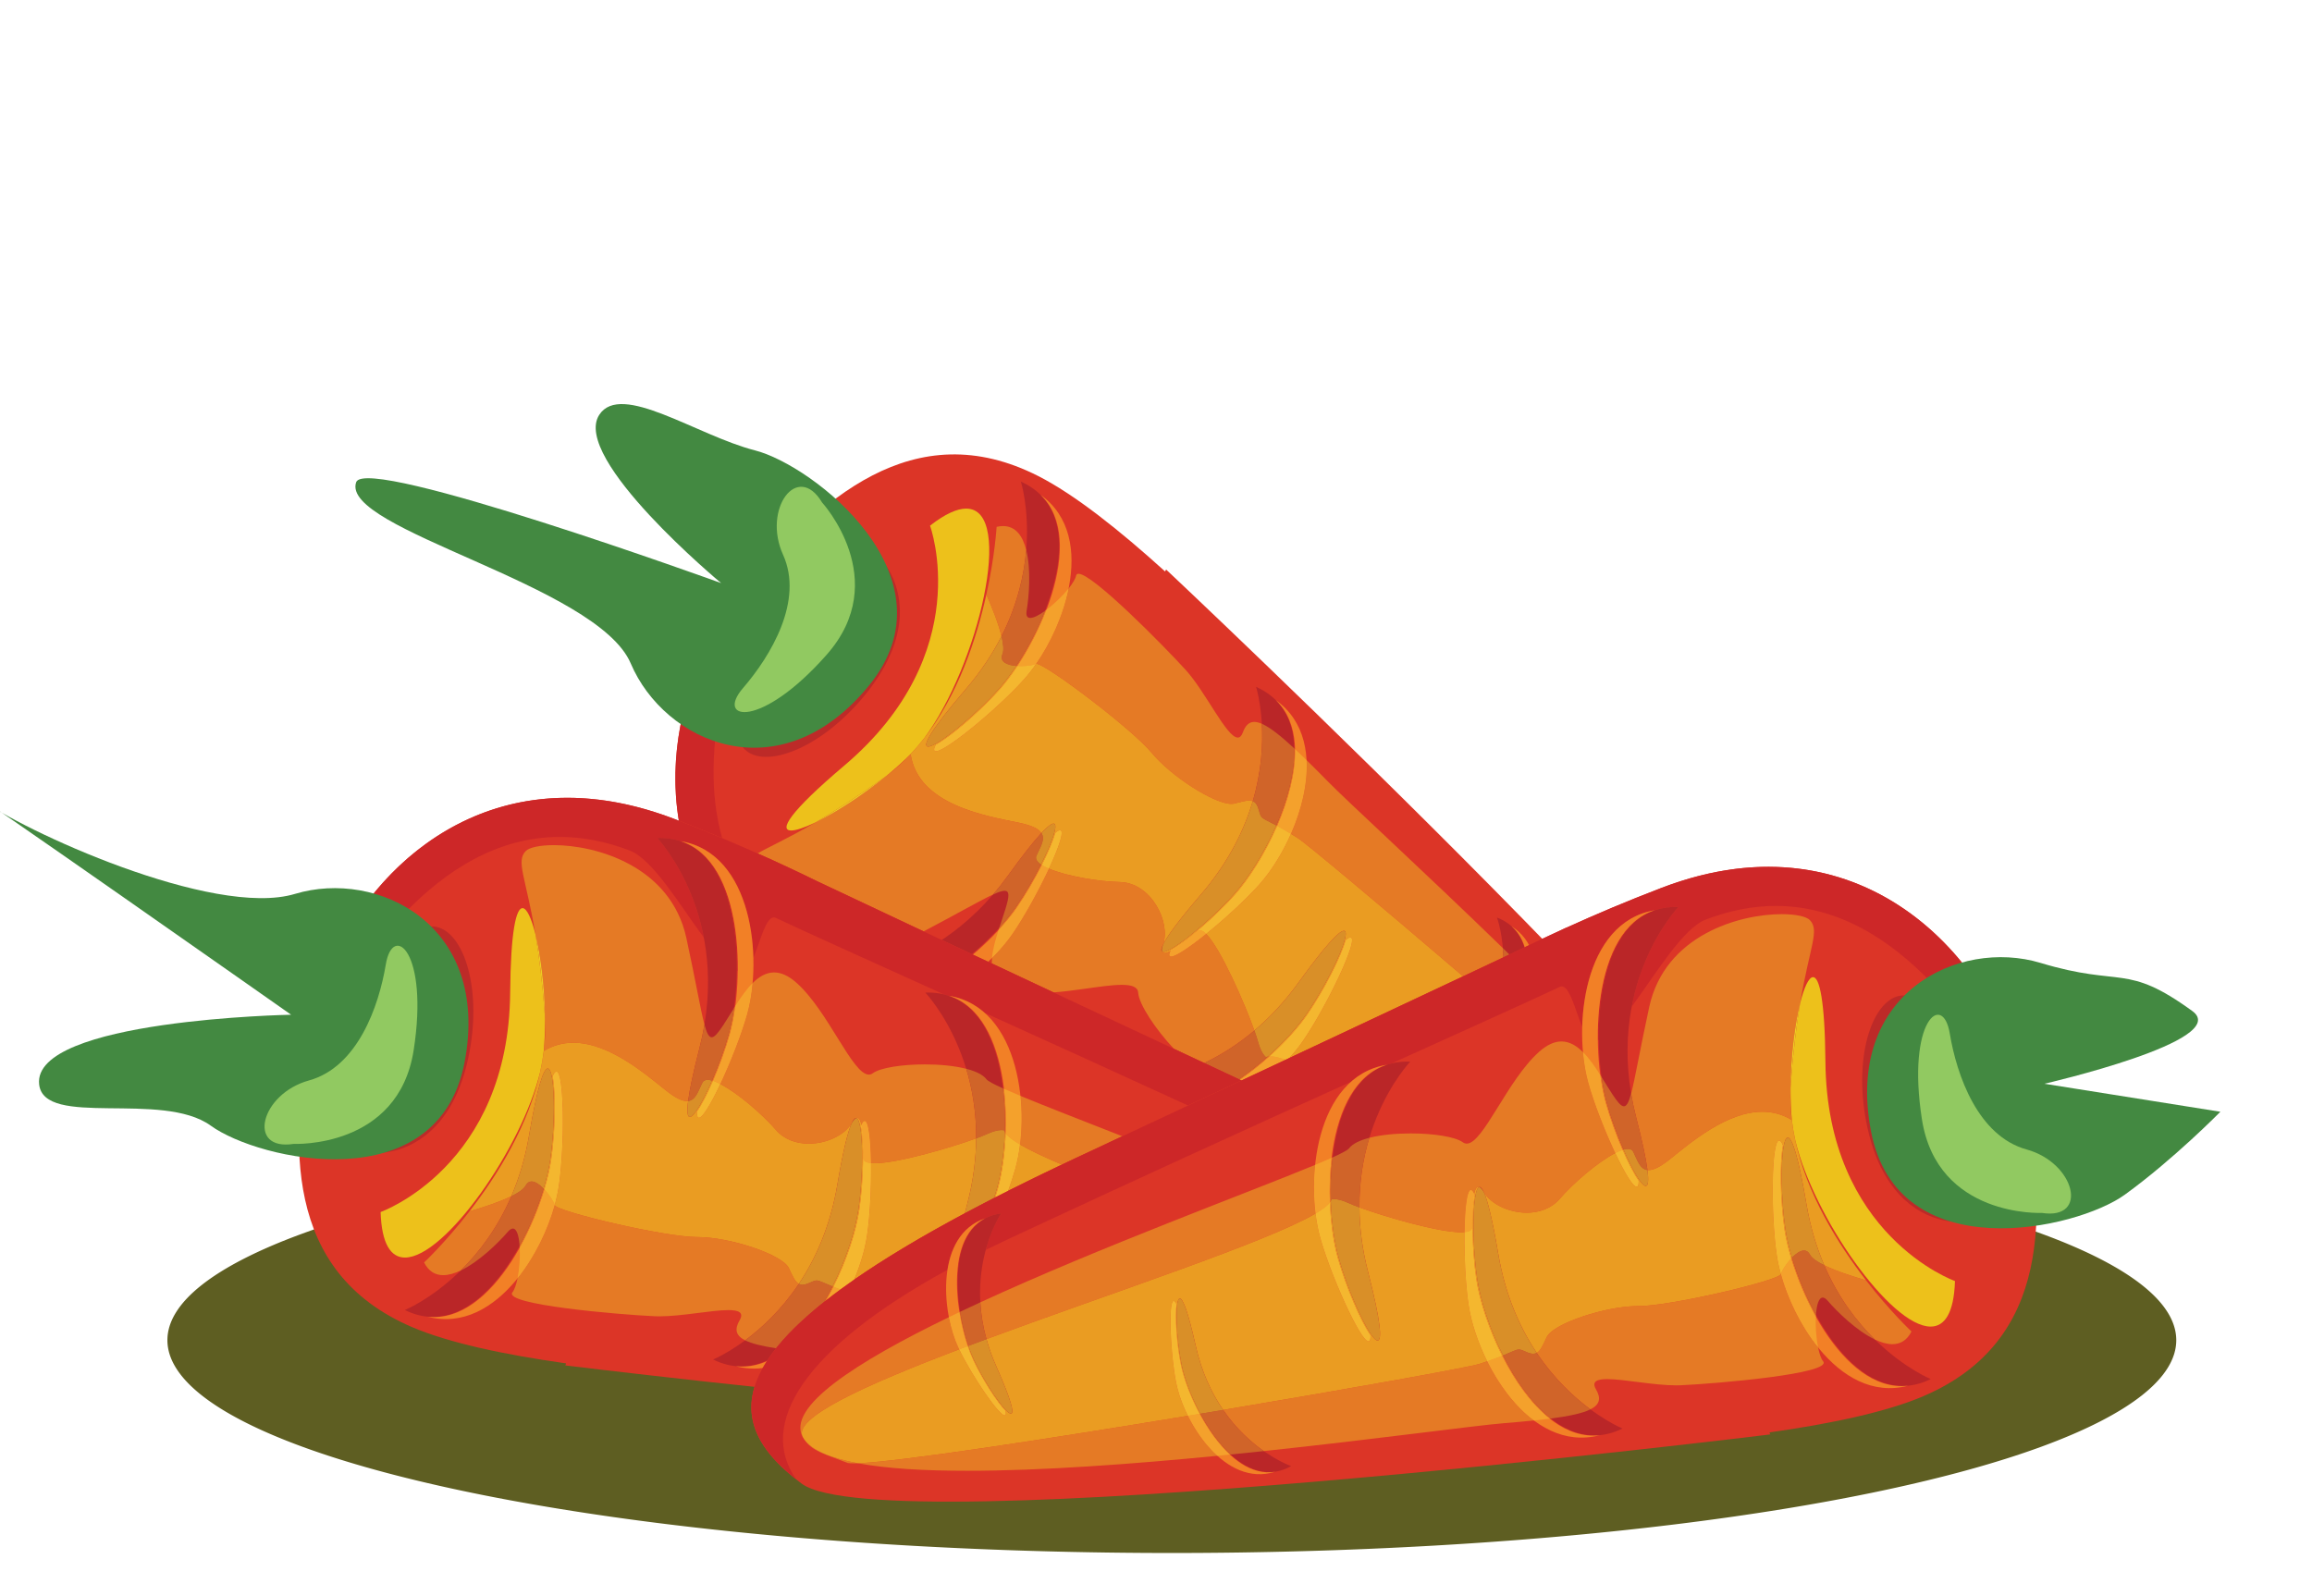 <?xml version="1.0" encoding="UTF-8" standalone="no"?>
<svg xmlns="http://www.w3.org/2000/svg" width="100%" height="100%" viewBox="0 0 226 156" version="1.1" style="fill-rule:evenodd;clip-rule:evenodd;stroke-linejoin:round;stroke-miterlimit:2" id="svg54">
    <g style="clip-rule:evenodd;fill-rule:evenodd;stroke-linejoin:round;stroke-miterlimit:2" id="g1343" transform="matrix(1.372,0,0,1.372,-2.252,39.504)">
        <path style="opacity:1;fill:#5e5e22;fill-opacity:1;fill-rule:nonzero;stroke:none;stroke-width:0;stroke-linecap:butt;stroke-linejoin:bevel;stroke-miterlimit:4;stroke-dasharray:none;stroke-dashoffset:0;stroke-opacity:1" d="M 156.694,66.703 A 71.563,15.164 0 0 1 85.132,81.867 71.563,15.164 0 0 1 13.569,66.703 71.563,15.164 0 0 1 85.132,51.538 71.563,15.164 0 0 1 156.694,66.703 Z" id="path4694"/>
        <path id="path9" style="fill:#dc3527;fill-rule:nonzero" d="m 75.623,5.133 c -8.877,-4.519 -15.648,1.67 -21.053,8.183 -6.008,7.236 -8.445,21.699 5.171,29.339 2.268,1.274 4.451,2.396 6.526,3.4 l -0.005,0.004 c 0,0 0.08,0.037 0.244,0.114 1.094,0.528 2.153,1.017 3.176,1.474 4.639,2.158 14.374,6.701 31.481,14.737 25.884,12.158 30.831,8.36 30.398,0.219 C 131.182,55.436 84.723,11.789 84.723,11.789 l -0.075,0.135 C 81.414,8.994 78.215,6.452 75.623,5.133 Z"/>
        <path id="path11" style="fill:#ab6e28;fill-rule:nonzero" d="m 50.008,29.687 c -0.382,-2.282 -0.306,-4.589 0.115,-6.794 -0.421,2.205 -0.497,4.512 -0.115,6.794 z"/>
        <path id="path13" style="fill:#cd2728;fill-rule:nonzero" d="m 70.959,39.228 c -0.023,-0.011 -0.045,-0.022 -0.068,-0.032 0.012,-0.011 0.024,-0.021 0.036,-0.031 0.018,0.008 0.041,0.019 0.068,0.032 -0.012,0.01 -0.024,0.021 -0.036,0.031 z M 53.096,30.93 c -0.997,-0.418 -2.026,-0.833 -3.088,-1.243 -0.382,-2.282 -0.306,-4.589 0.115,-6.794 0.702,-3.673 2.359,-7.061 4.447,-9.577 0.491,-0.59 0.996,-1.175 1.51,-1.753 -2.179,5.153 -4.82,12.96 -2.984,19.367 z"/>
        <path id="path15" style="fill:#ba2628;fill-rule:nonzero" d="m 74.376,5.525 c 0,0 2.363,7.46 -3.913,14.773 -6.275,7.314 -0.587,3.279 2.338,0.005 2.921,-3.274 7.149,-12.287 1.575,-14.778 z"/>
        <path id="path17" style="fill:#f28026;fill-rule:nonzero" d="m 72.856,20.35 c -1.428,1.598 -3.51,3.372 -4.542,3.922 -0.939,1.83 4.087,-2.2 6.285,-4.664 2.752,-3.082 5.394,-10.116 1.187,-13.135 3.404,3.284 -0.294,10.921 -2.93,13.877 z"/>
        <path id="path19" style="fill:#ba2628;fill-rule:nonzero" d="m 91.133,20.15 c 0,0 2.362,7.46 -3.913,14.775 -6.279,7.312 -0.588,3.281 2.336,0.006 2.924,-3.277 7.149,-12.292 1.577,-14.781 z"/>
        <path id="path21" style="fill:#f28026;fill-rule:nonzero" d="m 89.612,34.976 c -1.428,1.597 -3.51,3.371 -4.541,3.923 -0.942,1.828 4.083,-2.202 6.283,-4.664 2.753,-3.084 5.396,-10.118 1.191,-13.138 3.404,3.288 -0.296,10.922 -2.933,13.879 z"/>
        <path id="path23" style="fill:#ba2628;fill-rule:nonzero" d="m 108.294,36.585 c 0,0 1.971,5.253 -2.254,10.726 -4.22,5.471 -0.295,2.37 1.675,-0.084 1.972,-2.455 4.662,-9.069 0.579,-10.642 z"/>
        <path id="path25" style="fill:#f28026;fill-rule:nonzero" d="m 107.757,47.257 c -0.964,1.198 -2.387,2.545 -3.106,2.978 -0.604,1.345 2.845,-1.729 4.327,-3.573 1.858,-2.31 3.483,-7.446 0.362,-9.451 2.559,2.225 0.195,7.831 -1.583,10.046 z"/>
        <path id="path27" style="fill:#ba2628;fill-rule:nonzero" d="m 80.71,48.497 c 0,0 7.804,0.543 13.442,-7.272 5.633,-7.819 3.049,-1.341 0.552,2.269 -2.497,3.61 -10.267,9.837 -13.994,5.003 z"/>
        <path id="path29" style="fill:#f28026;fill-rule:nonzero" d="m 94.761,43.536 c 1.218,-1.761 2.455,-4.201 2.749,-5.334 1.555,-1.342 -1.183,4.487 -3.061,7.204 -2.35,3.4 -8.566,7.619 -12.488,4.239 3.993,2.538 10.544,-2.849 12.8,-6.109 z"/>
        <path id="path31" style="fill:#ba2628;fill-rule:nonzero" d="m 107.667,63.982 c 0,0 5.561,-0.54 8.603,-6.712 3.043,-6.169 1.989,-1.304 0.66,1.534 -1.333,2.836 -6.067,8.139 -9.263,5.178 z"/>
        <path id="path33" style="fill:#f28026;fill-rule:nonzero" d="m 116.972,58.827 c 0.649,-1.385 1.234,-3.248 1.307,-4.08 0.938,-1.13 -0.301,3.3 -1.301,5.436 -1.255,2.671 -5.13,6.377 -8.291,4.46 3.109,1.315 7.083,-3.256 8.285,-5.816 z"/>
        <path id="path35" style="fill:#ba2628;fill-rule:nonzero" d="m 60.022,40.858 c 0,0 7.805,0.545 13.442,-7.271 5.634,-7.82 3.05,-1.342 0.553,2.267 -2.497,3.61 -10.269,9.836 -13.995,5.004 z"/>
        <path id="path37" style="fill:#f28026;fill-rule:nonzero" d="m 74.074,35.897 c 1.219,-1.761 2.453,-4.2 2.749,-5.335 1.556,-1.339 -1.181,4.49 -3.06,7.205 -2.352,3.399 -8.566,7.619 -12.49,4.239 3.993,2.536 10.546,-2.85 12.801,-6.109 z"/>
        <path id="path39" style="fill:#e57a25;fill-rule:nonzero" d="m 89.98,48.145 c -0.024,-0.011 -0.046,-0.021 -0.069,-0.032 0.728,-0.5 1.424,-1.052 2.062,-1.621 0.037,-0.008 0.076,-0.013 0.119,-0.015 -0.652,0.585 -1.365,1.155 -2.112,1.668 z m -2.545,-1.191 c -0.732,-0.343 -1.45,-0.679 -2.152,-1.008 -1.328,-1.407 -2.498,-3.194 -2.549,-4.003 -0.028,-0.419 -0.471,-0.56 -1.166,-0.56 -0.711,0 -1.685,0.147 -2.747,0.295 -0.686,0.095 -1.408,0.19 -2.12,0.245 -1.57,-0.736 -3.034,-1.424 -4.399,-2.064 -0.001,-0.126 0.004,-0.255 0.016,-0.387 0.568,-0.565 1.058,-1.146 1.445,-1.705 0.854,-1.234 1.885,-3.11 2.609,-4.665 1.264,0.537 3.552,0.927 5.042,0.954 2.257,0.042 3.648,2.877 3.097,4.441 -10e-4,0.003 -0.002,0.006 -0.003,0.009 -0.142,0.289 -0.155,0.449 -0.07,0.504 0.027,0.076 0.086,0.109 0.17,0.109 0.107,0 0.255,-0.054 0.425,-0.143 -0.123,0.267 -0.096,0.385 0.046,0.385 0.341,0 1.341,-0.68 2.495,-1.611 1.031,1.033 2.733,4.911 3.438,6.886 -1.202,1.014 -2.42,1.764 -3.577,2.318 z m 18.448,-6.175 c -6.088,-5.214 -11.182,-9.478 -11.773,-9.85 -0.177,-0.112 -0.342,-0.215 -0.495,-0.308 0.735,-1.671 1.206,-3.538 1.116,-5.25 0.458,0.448 0.961,0.953 1.513,1.515 1.484,1.515 6.657,6.23 12.472,11.88 0.017,0.209 0.029,0.43 0.034,0.662 -0.828,0.39 -1.781,0.84 -2.867,1.351 z M 67.446,37.576 C 64.101,36.003 61.614,34.83 59.86,34.002 59.559,33.854 59.254,33.706 58.945,33.557 58.219,33.208 57.47,32.856 56.695,32.503 56.692,32.502 56.688,32.5 56.685,32.498 56.677,32.495 56.669,32.491 56.662,32.488 56.66,32.487 56.658,32.486 56.656,32.485 56.519,32.421 56.452,32.389 56.452,32.389 l -10e-4,0.006 c -0.275,-0.125 -0.553,-0.25 -0.834,-0.375 0.756,-0.45 2.057,-1.007 4.121,-2.211 1.414,-0.68 3.344,-1.905 5.097,-3.35 0.608,-0.459 1.168,-0.968 1.685,-1.516 0.54,3.617 5.337,4.398 7.715,4.888 0.947,0.194 1.413,0.445 1.603,0.734 -0.534,0.571 -1.306,1.54 -2.374,3.022 -0.349,0.484 -0.706,0.936 -1.07,1.358 -0.911,0.419 -2.47,1.326 -4.948,2.631 z m 5.337,-0.092 c 0.018,-0.054 0.035,-0.108 0.053,-0.163 0.465,-0.512 0.865,-1.01 1.181,-1.467 0.639,-0.923 1.284,-2.035 1.795,-3.046 0.019,0.013 0.038,0.026 0.058,0.038 -0.51,1.013 -1.155,2.126 -1.796,3.051 -0.34,0.492 -0.778,1.033 -1.291,1.587 z m 19.855,-7.427 c -0.021,-0.011 -0.041,-0.022 -0.06,-0.032 0.785,-1.805 1.324,-3.759 1.279,-5.488 0.018,0.017 0.036,0.034 0.054,0.05 0.044,1.724 -0.492,3.671 -1.273,5.47 z m -3.264,-1.568 c -1.235,0 -4.311,-1.976 -5.672,-3.63 -1.411,-1.715 -7.559,-6.35 -8.211,-6.35 -0.015,0 -0.027,0.002 -0.036,0.007 h -0.001 c 1.028,-1.48 1.933,-3.428 2.325,-5.38 0.281,-0.35 0.48,-0.674 0.529,-0.908 0.019,-0.093 0.079,-0.137 0.173,-0.137 1.016,0 6.054,5.114 7.627,6.84 1.446,1.587 2.931,4.833 3.721,4.832 0.147,0 0.271,-0.113 0.365,-0.371 0.179,-0.492 0.433,-0.744 0.81,-0.744 0.158,0 0.336,0.044 0.539,0.133 0.082,1.435 -0.009,3.358 -0.646,5.512 -0.075,-0.029 -0.159,-0.042 -0.254,-0.042 -0.261,0 -0.604,0.097 -1.061,0.215 -0.062,0.016 -0.131,0.023 -0.208,0.023 z M 74.133,18.664 c -0.028,-0.001 -0.055,-0.003 -0.082,-0.005 0.749,-1.127 1.485,-2.495 2.046,-3.926 0.033,-0.024 0.066,-0.048 0.099,-0.073 -0.56,1.457 -1.304,2.854 -2.063,4.004 z m -1.137,-2.123 c -0.225,-0.927 -0.697,-2.098 -1.079,-2.971 0.615,-2.782 0.73,-4.822 0.73,-4.822 0.164,-0.038 0.318,-0.056 0.461,-0.056 0.909,0 1.402,0.726 1.648,1.697 -0.148,1.777 -0.621,3.907 -1.76,6.152 z"/>
        <path id="path41" style="fill:#d06429;fill-rule:nonzero" d="m 74.051,18.659 c -0.649,-0.053 -1.219,-0.277 -0.985,-0.851 0.107,-0.265 0.061,-0.724 -0.07,-1.267 1.139,-2.245 1.612,-4.375 1.76,-6.152 0.361,1.419 0.195,3.364 0.03,4.334 -0.063,0.365 0.046,0.515 0.259,0.515 0.246,0 0.631,-0.201 1.052,-0.505 -0.561,1.431 -1.297,2.799 -2.046,3.926 z"/>
        <path id="path43" style="fill:#f4a12c;fill-rule:nonzero" d="m 74.376,18.671 c -0.081,0 -0.162,-0.002 -0.243,-0.007 0.759,-1.15 1.503,-2.547 2.063,-4.004 0.557,-0.418 1.162,-1 1.583,-1.524 -0.392,1.952 -1.297,3.9 -2.325,5.38 -0.158,0.081 -0.607,0.155 -1.078,0.155 z"/>
        <path id="path45" style="fill:#d06429;fill-rule:nonzero" d="m 84.438,39.01 c -0.085,-0.055 -0.072,-0.215 0.07,-0.504 -0.086,0.247 -0.104,0.409 -0.07,0.504 z m 8.14,-8.985 c -1.108,-0.597 -1.063,-0.43 -1.251,-1.104 -0.102,-0.363 -0.235,-0.551 -0.43,-0.628 0.637,-2.154 0.728,-4.077 0.646,-5.512 0.56,0.243 1.308,0.823 2.314,1.756 0.045,1.729 -0.494,3.683 -1.279,5.488 z"/>
        <path id="path47" style="fill:#f4a12c;fill-rule:nonzero" d="m 85.079,39.361 c -0.142,0 -0.169,-0.118 -0.046,-0.385 0.591,-0.308 1.468,-1.039 1.962,-1.433 0.043,-0.034 0.09,-0.05 0.142,-0.05 0.124,0 0.272,0.092 0.437,0.257 -1.154,0.931 -2.154,1.611 -2.495,1.611 z m 8.536,-8.74 c -0.397,-0.241 -0.717,-0.422 -0.977,-0.564 0.781,-1.799 1.317,-3.746 1.273,-5.47 0.256,0.239 0.529,0.5 0.82,0.784 0.09,1.712 -0.381,3.579 -1.116,5.25 z"/>
        <path id="path49" style="fill:#d06429;fill-rule:nonzero" d="m 108.75,39.428 c -0.005,-0.232 -0.017,-0.453 -0.034,-0.662 0.156,0.152 0.311,0.303 0.469,0.457 -0.141,0.066 -0.286,0.135 -0.435,0.205 z"/>
        <path id="path51" style="fill:#d06429;fill-rule:nonzero" d="m 89.911,48.113 c -0.844,-0.395 -1.67,-0.782 -2.476,-1.159 1.157,-0.554 2.375,-1.304 3.577,-2.318 0.119,0.334 0.21,0.613 0.264,0.816 0.114,0.425 0.282,0.824 0.562,1.088 0.038,-0.022 0.083,-0.038 0.135,-0.048 -0.638,0.569 -1.334,1.121 -2.062,1.621 z"/>
        <path id="path53" style="fill:#f4a12c;fill-rule:nonzero" d="m 90.092,48.198 c -0.038,-0.018 -0.074,-0.035 -0.112,-0.053 0.747,-0.513 1.46,-1.083 2.112,-1.668 0.018,-10e-4 0.037,-10e-4 0.056,-10e-4 0.263,0 0.631,0.086 1.092,0.245 -1.006,0.472 -2.053,0.963 -3.148,1.477 z"/>
        <path id="path55" style="fill:#d06429;fill-rule:nonzero" d="m 72.836,37.321 c 0.156,-0.476 0.32,-0.947 0.454,-1.387 0.258,-0.855 0.293,-1.252 -0.077,-1.252 -0.175,0 -0.441,0.09 -0.819,0.263 0.364,-0.422 0.721,-0.874 1.07,-1.358 1.068,-1.482 1.84,-2.451 2.374,-3.022 0.307,0.465 -0.101,1.03 -0.356,1.622 -0.092,0.214 0.042,0.424 0.33,0.621 -0.511,1.011 -1.156,2.123 -1.795,3.046 -0.316,0.457 -0.716,0.955 -1.181,1.467 z"/>
        <path id="path57" style="fill:#f4a12c;fill-rule:nonzero" d="m 72.318,39.472 c 0.055,-0.623 0.247,-1.309 0.465,-1.988 0.513,-0.554 0.951,-1.095 1.291,-1.587 0.641,-0.925 1.286,-2.038 1.796,-3.051 0.139,0.089 0.309,0.174 0.502,0.256 -0.724,1.555 -1.755,3.431 -2.609,4.665 -0.387,0.559 -0.877,1.14 -1.445,1.705 z"/>
        <path id="path59" style="fill:#e57a25;fill-rule:nonzero" d="m 66.52,24.943 v -0.005 c 0.032,-0.032 0.064,-0.065 0.097,-0.099 -0.032,0.035 -0.065,0.069 -0.097,0.104 z m 0.858,-0.991 c 0.041,-0.054 0.083,-0.109 0.124,-0.164 2.436,-3.144 3.73,-7.139 4.413,-10.222 10e-4,10e-4 10e-4,0.003 0.002,0.004 -0.693,3.137 -2.022,7.217 -4.539,10.382 z"/>
        <path id="path61" style="fill:#ea9c22;fill-rule:nonzero" d="m 93.489,46.604 c 0.365,-0.401 0.689,-0.805 0.96,-1.198 1.689,-2.443 4.073,-7.402 3.406,-7.402 -0.075,0 -0.188,0.063 -0.345,0.198 -0.294,1.133 -1.531,3.573 -2.749,5.334 -0.616,0.89 -1.552,1.939 -2.669,2.941 -0.043,0.002 -0.082,0.007 -0.119,0.015 1.145,-1.02 2.104,-2.092 2.731,-2.998 1.636,-2.365 3.31,-5.962 2.685,-5.962 -0.329,0 -1.295,0.997 -3.237,3.693 -0.998,1.382 -2.062,2.503 -3.14,3.411 -0.705,-1.975 -2.407,-5.853 -3.438,-6.886 1.309,-1.056 2.816,-2.436 3.78,-3.515 0.824,-0.922 1.637,-2.198 2.261,-3.614 0.153,0.093 0.318,0.196 0.495,0.308 0.591,0.372 5.685,4.636 11.773,9.85 -3.031,1.428 -7.101,3.342 -12.394,5.825 z m -8.881,-7.485 c -0.084,0 -0.143,-0.033 -0.17,-0.109 0.023,0.015 0.054,0.022 0.091,0.022 0.645,0.001 3.312,-2.18 5.027,-4.101 1.003,-1.125 2.16,-2.926 3.022,-4.906 0.019,0.01 0.039,0.021 0.06,0.032 -0.862,1.986 -2.021,3.792 -3.026,4.919 -1.428,1.597 -3.51,3.371 -4.541,3.923 -0.014,0.027 -0.026,0.053 -0.038,0.077 -0.17,0.089 -0.318,0.143 -0.425,0.143 z m -0.1,-0.613 c 0.001,-0.003 0.002,-0.006 0.003,-0.009 0.551,-1.564 -0.84,-4.399 -3.097,-4.441 -1.49,-0.027 -3.778,-0.417 -5.042,-0.954 0.71,-1.522 1.127,-2.737 0.796,-2.737 -0.075,0 -0.188,0.063 -0.345,0.197 -0.14,0.539 -0.492,1.371 -0.953,2.284 -0.02,-0.012 -0.039,-0.025 -0.058,-0.038 0.797,-1.579 1.27,-2.915 0.89,-2.915 -0.149,0 -0.426,0.203 -0.864,0.672 -0.19,-0.289 -0.656,-0.54 -1.603,-0.734 -2.378,-0.49 -7.175,-1.271 -7.715,-4.888 0.032,-0.035 0.065,-0.069 0.097,-0.104 0.257,-0.265 0.511,-0.562 0.761,-0.887 2.517,-3.165 3.846,-7.245 4.539,-10.382 0.382,0.873 0.854,2.044 1.079,2.971 -0.625,1.23 -1.451,2.496 -2.533,3.757 -2.594,3.023 -3.144,4.107 -2.689,4.108 0.645,0 3.311,-2.183 5.027,-4.103 0.402,-0.45 0.828,-1.009 1.25,-1.644 0.027,0.002 0.054,0.004 0.082,0.005 -0.431,0.653 -0.867,1.226 -1.277,1.686 -1.428,1.598 -3.51,3.372 -4.542,3.922 -0.165,0.322 -0.145,0.462 0.01,0.462 0.729,0 4.463,-3.095 6.275,-5.126 0.289,-0.323 0.577,-0.691 0.855,-1.092 h 0.001 c 0.009,-0.005 0.021,-0.007 0.036,-0.007 0.652,0 6.8,4.635 8.211,6.35 1.361,1.654 4.437,3.63 5.672,3.63 0.077,0 0.146,-0.007 0.208,-0.023 0.457,-0.118 0.8,-0.215 1.061,-0.215 0.095,0 0.179,0.013 0.254,0.042 -0.612,2.073 -1.728,4.36 -3.677,6.632 -1.601,1.864 -2.423,2.991 -2.712,3.581 z"/>
        <path id="path63" style="fill:#d98f28;fill-rule:nonzero" d="m 67.774,24.406 c -0.455,-10e-4 0.095,-1.085 2.689,-4.108 1.082,-1.261 1.908,-2.527 2.533,-3.757 0.131,0.543 0.177,1.002 0.07,1.267 -0.234,0.574 0.336,0.798 0.985,0.851 -0.422,0.635 -0.848,1.194 -1.25,1.644 -1.716,1.92 -4.382,4.103 -5.027,4.103 z"/>
        <path id="path65" style="fill:#f4b72f;fill-rule:nonzero" d="m 68.324,24.734 c -0.155,0 -0.175,-0.14 -0.01,-0.462 1.032,-0.55 3.114,-2.324 4.542,-3.922 0.41,-0.46 0.846,-1.033 1.277,-1.686 0.081,0.005 0.162,0.007 0.243,0.007 0.471,0 0.92,-0.074 1.078,-0.155 -0.278,0.401 -0.566,0.769 -0.855,1.092 -1.812,2.031 -5.546,5.126 -6.275,5.126 z"/>
        <path id="path67" style="fill:#d98f28;fill-rule:nonzero" d="m 84.529,39.032 c -0.037,0 -0.068,-0.007 -0.091,-0.022 -0.034,-0.095 -0.016,-0.257 0.07,-0.504 0.289,-0.59 1.111,-1.717 2.712,-3.581 1.949,-2.272 3.065,-4.559 3.677,-6.632 0.195,0.077 0.328,0.265 0.43,0.628 0.188,0.674 0.143,0.507 1.251,1.104 -0.862,1.98 -2.019,3.781 -3.022,4.906 -1.715,1.921 -4.382,4.102 -5.027,4.101 z"/>
        <path id="path69" style="fill:#f4b72f;fill-rule:nonzero" d="m 85.033,38.976 c 0.012,-0.024 0.024,-0.05 0.038,-0.077 1.031,-0.552 3.113,-2.326 4.541,-3.923 1.005,-1.127 2.164,-2.933 3.026,-4.919 0.26,0.142 0.58,0.323 0.977,0.564 -0.624,1.416 -1.437,2.692 -2.261,3.614 -0.964,1.079 -2.471,2.459 -3.78,3.515 -0.165,-0.165 -0.313,-0.257 -0.437,-0.257 -0.052,0 -0.099,0.016 -0.142,0.05 -0.494,0.394 -1.371,1.125 -1.962,1.433 z"/>
        <path id="path71" style="fill:#d98f28;fill-rule:nonzero" d="m 91.838,46.54 c -0.28,-0.264 -0.448,-0.663 -0.562,-1.088 -0.054,-0.203 -0.145,-0.482 -0.264,-0.816 1.078,-0.908 2.142,-2.029 3.14,-3.411 1.942,-2.696 2.908,-3.693 3.237,-3.693 0.625,0 -1.049,3.597 -2.685,5.962 -0.627,0.906 -1.586,1.978 -2.731,2.998 -0.052,0.01 -0.097,0.026 -0.135,0.048 z"/>
        <path id="path73" style="fill:#f4b72f;fill-rule:nonzero" d="m 93.24,46.721 c -0.461,-0.159 -0.829,-0.245 -1.092,-0.245 -0.019,0 -0.038,0 -0.056,10e-4 1.117,-1.002 2.053,-2.051 2.669,-2.941 1.218,-1.761 2.455,-4.201 2.749,-5.334 0.157,-0.135 0.27,-0.198 0.345,-0.198 0.667,0 -1.717,4.959 -3.406,7.402 -0.271,0.393 -0.595,0.797 -0.96,1.198 -0.082,0.039 -0.166,0.078 -0.249,0.117 z"/>
        <path id="path75" style="fill:#d98f28;fill-rule:nonzero" d="m 75.812,32.808 c -0.288,-0.197 -0.422,-0.407 -0.33,-0.621 0.255,-0.592 0.663,-1.157 0.356,-1.622 0.438,-0.469 0.715,-0.672 0.864,-0.672 0.38,0 -0.093,1.336 -0.89,2.915 z"/>
        <path id="path77" style="fill:#f4b72f;fill-rule:nonzero" d="m 76.372,33.102 c -0.193,-0.082 -0.363,-0.167 -0.502,-0.256 0.461,-0.913 0.813,-1.745 0.953,-2.284 0.157,-0.134 0.27,-0.197 0.345,-0.197 0.331,0 -0.086,1.215 -0.796,2.737 z"/>
        <path id="path79" style="fill:#edc11b;fill-rule:nonzero" d="m 58.013,30.384 c -0.875,0 -0.167,-1.281 3.77,-4.615 9.472,-8.02 6.12,-17.105 6.12,-17.105 1.086,-0.846 1.934,-1.216 2.576,-1.216 3.535,0 0.821,11.24 -2.977,16.34 -0.309,0.398 -0.636,0.783 -0.982,1.15 -0.524,0.524 -1.095,1.035 -1.685,1.521 -0.083,0.063 -0.167,0.125 -0.252,0.186 -1.952,1.398 -3.549,2.409 -4.845,3.164 -0.761,0.367 -1.372,0.575 -1.725,0.575 z"/>
        <path id="path81" style="fill:#eccd23;fill-rule:nonzero" d="m 59.738,29.809 c 1.296,-0.755 2.893,-1.766 4.845,-3.164 0.085,-0.061 0.169,-0.123 0.252,-0.186 -1.753,1.445 -3.683,2.67 -5.097,3.35 z"/>
        <path id="path83" style="fill:#eccd23;fill-rule:nonzero" d="m 66.52,24.938 c 0.346,-0.367 0.673,-0.752 0.982,-1.15 -0.041,0.055 -0.083,0.11 -0.124,0.164 -0.243,0.305 -0.496,0.601 -0.761,0.887 -0.033,0.034 -0.065,0.067 -0.097,0.099 z"/>
        <path id="path85" style="fill:#ecd729;fill-rule:nonzero" d="m 66.617,24.839 c 0.265,-0.286 0.518,-0.582 0.761,-0.887 -0.25,0.325 -0.504,0.622 -0.761,0.887 z"/>
        <path id="path87" style="fill:#bd2a28;fill-rule:nonzero" d="m 62.155,9.989 c 0.952,-1.04 7.106,3.835 0.781,11.136 -6.326,7.302 -15.78,5.236 -0.781,-11.136 z"/>
        <path id="path89" style="fill:#438941;fill-rule:nonzero" d="m 44.337,0.765 c 1.55,-2.385 6.944,1.471 11.092,2.534 4.146,1.057 14.46,9.041 8.102,16.787 C 57.17,27.834 48.962,24.097 46.58,18.481 44.198,12.865 25.84,8.928 27.018,5.565 c 0.694,-1.979 26.002,7.191 26.002,7.191 0,0 -10.701,-8.888 -8.683,-11.991 z"/>
        <path id="path91" style="fill:#91c961;fill-rule:nonzero" d="m 60.21,7.009 c 0,0 5.044,5.504 0.331,10.849 -4.711,5.343 -7.946,4.675 -5.961,2.377 1.983,-2.296 4.335,-6.223 2.852,-9.498 -1.481,-3.273 1.03,-6.65 2.778,-3.728 z"/>
        <path id="path93" style="fill:#dc3527;fill-rule:nonzero" d="M 30.981,65.763 C 21.829,61.831 22.256,52.668 23.804,44.347 25.523,35.101 35.082,23.974 49.663,29.554 c 2.431,0.929 4.69,1.889 6.788,2.841 l 10e-4,-0.006 c 0,0 0.079,0.038 0.243,0.114 1.106,0.504 2.16,1.005 3.165,1.499 4.625,2.187 14.346,6.763 31.465,14.772 25.902,12.119 26.147,18.351 19.612,23.226 -5.751,4.292 -69.019,-3.499 -69.019,-3.499 l 0.056,-0.144 C 37.653,67.746 33.653,66.912 30.981,65.763 Z"/>
        <path id="path95" style="fill:#cd2728;fill-rule:nonzero" d="m 85.283,45.946 c -3.157,-1.478 -6.011,-2.816 -8.584,-4.022 0.001,-10e-4 0.001,-10e-4 0.002,-10e-4 2.572,1.207 5.425,2.545 8.582,4.023 z M 72.302,39.86 c -0.086,-0.041 -0.173,-0.081 -0.258,-0.122 0.086,0.04 0.172,0.08 0.258,0.121 z"/>
        <path id="path97" style="fill:#c42629;fill-rule:nonzero" d="M 70.958,39.229 C 70.936,39.218 70.912,39.207 70.89,39.196 h 0.001 c 0.023,0.01 0.045,0.021 0.068,0.032 z"/>
        <path id="path99" style="fill:#cd2728;fill-rule:nonzero" d="m 68.74,38.186 c -0.445,-0.209 -0.877,-0.412 -1.296,-0.609 10e-4,0 10e-4,-10e-4 0.002,-10e-4 0.418,0.197 0.85,0.4 1.295,0.609 0,10e-4 -0.001,10e-4 -0.001,10e-4 z"/>
        <path id="path101" style="fill:#ba2628;fill-rule:nonzero" d="m 70.89,39.196 c -0.75,-0.352 -1.466,-0.688 -2.15,-1.01 0,0 0.001,0 0.001,-10e-4 0.684,0.322 1.401,0.659 2.15,1.011 z"/>
        <path id="path103" style="fill:#da5228;fill-rule:nonzero" d="m 72.044,39.738 c -0.37,-0.173 -0.731,-0.343 -1.086,-0.509 l 0.001,-10e-4 c 0.354,0.166 0.717,0.336 1.085,0.51 z"/>
        <path id="path105" style="fill:#d44e28;fill-rule:nonzero" d="m 89.98,48.145 c -0.024,-0.011 -0.046,-0.021 -0.069,-0.032 0.023,0.011 0.045,0.021 0.069,0.032 z m -2.546,-1.191 c -0.732,-0.343 -1.449,-0.679 -2.151,-1.008 0.702,0.329 1.42,0.665 2.152,1.008 z M 76.699,41.924 C 75.131,41.188 73.666,40.5 72.302,39.86 v -10e-4 c 1.365,0.64 2.829,1.328 4.399,2.064 -10e-4,0 -10e-4,0 -0.002,10e-4 z m -9.255,-4.347 c -3.344,-1.573 -5.83,-2.746 -7.584,-3.575 1.754,0.828 4.241,2.001 7.586,3.574 -0.001,0 -0.001,10e-4 -0.002,10e-4 z"/>
        <path id="path107" style="fill:#c84128;fill-rule:nonzero" d="m 89.911,48.113 c -0.844,-0.395 -1.67,-0.782 -2.477,-1.159 h 0.001 c 0.806,0.377 1.632,0.764 2.476,1.159 z"/>
        <path id="path109" style="fill:#dc6d27;fill-rule:nonzero" d="m 90.092,48.198 c -0.038,-0.018 -0.074,-0.035 -0.112,-0.053 0.038,0.018 0.074,0.035 0.112,0.053 z"/>
        <path id="path111" style="fill:#d44e28;fill-rule:nonzero" d="m 59.86,34.002 c -0.301,-0.147 -0.606,-0.296 -0.915,-0.445 0.309,0.149 0.614,0.297 0.915,0.445 z"/>
        <path id="path113" style="fill:#ab6e28;fill-rule:nonzero" d="m 29.497,33.49 c 3.115,-3.191 7.366,-5.435 12.558,-5.435 2.349,0 4.891,0.459 7.608,1.499 -2.717,-1.039 -5.258,-1.499 -7.608,-1.499 -5.191,0 -9.443,2.244 -12.558,5.435 z"/>
        <path id="path115" style="fill:#d44e28;fill-rule:nonzero" d="m 56.695,32.503 c -0.003,-10e-4 -0.007,-0.003 -0.01,-0.005 0.003,0.002 0.007,0.004 0.01,0.005 z m -0.033,-0.015 c -0.002,-10e-4 -0.004,-0.002 -0.006,-0.003 0.002,10e-4 0.004,0.002 0.006,0.003 z"/>
        <path id="path117" style="fill:#ab6e28;fill-rule:nonzero" d="m 50.008,29.687 c -0.077,-0.03 -0.154,-0.06 -0.231,-0.089 0.077,0.029 0.154,0.059 0.231,0.089 z"/>
        <path id="path119" style="fill:#cd2728;fill-rule:nonzero" d="m 55.617,32.02 c -0.816,-0.363 -1.656,-0.727 -2.521,-1.09 0.864,0.362 1.705,0.726 2.521,1.09 z"/>
        <path id="path121" style="fill:#c42629;fill-rule:nonzero" d="m 53.096,30.93 c -0.997,-0.418 -2.026,-0.833 -3.088,-1.243 1.062,0.41 2.091,0.825 3.088,1.243 z"/>
        <path id="path123" style="fill:#d44e28;fill-rule:nonzero" d="m 56.451,32.395 c -0.275,-0.125 -0.553,-0.25 -0.834,-0.375 0.281,0.125 0.559,0.25 0.834,0.375 z"/>
        <path id="path125" style="fill:#cd2728;fill-rule:nonzero" d="M 86.284,49.982 C 81.118,47.607 76.16,45.354 71.796,43.377 71.107,42.763 70.265,42.332 69.25,42.163 c 0.423,0.135 0.806,0.333 1.153,0.583 -0.037,-0.017 -0.075,-0.034 -0.112,-0.051 -0.414,-0.29 -0.879,-0.506 -1.4,-0.633 -5.658,-2.56 -9.996,-4.515 -11.974,-5.45 -0.049,-0.024 -0.097,-0.035 -0.144,-0.035 -0.432,0 -0.768,0.983 -1.114,1.967 -0.112,0.317 -0.225,0.634 -0.342,0.918 -0.099,-3.69 -1.512,-7.703 -5.172,-8.314 3.126,1.004 4.107,5.398 4.059,9.269 -0.027,-0.013 -0.05,-0.023 -0.068,-0.032 0.052,-4.399 -1.225,-9.468 -5.47,-9.468 -0.067,0 -0.135,10e-4 -0.203,0.003 0,0 2.457,2.566 3.324,7.096 -1.719,-2.335 -3.637,-5.575 -5.279,-6.204 -1.751,-0.67 -3.414,-0.969 -4.984,-0.969 -8.863,0 -14.866,9.521 -18.101,15.786 0.116,-0.765 0.243,-1.527 0.382,-2.282 0.691,-3.717 2.65,-7.739 5.692,-10.857 3.115,-3.191 7.367,-5.435 12.558,-5.435 2.35,0 4.891,0.46 7.608,1.499 0.038,0.015 0.076,0.029 0.114,0.044 0.077,0.029 0.154,0.059 0.231,0.089 1.062,0.41 2.091,0.825 3.088,1.243 0.865,0.363 1.705,0.727 2.521,1.09 0.281,0.125 0.559,0.25 0.834,0.375 l 0.002,-0.005 c 0,0 0.066,0.031 0.203,0.095 0.002,10e-4 0.004,0.002 0.006,0.003 0.007,0.003 0.015,0.007 0.023,0.01 0.003,0.002 0.007,0.004 0.01,0.005 0.774,0.355 1.524,0.706 2.25,1.054 0.309,0.149 0.614,0.298 0.915,0.445 1.754,0.829 4.24,2.002 7.584,3.575 0.419,0.197 0.851,0.4 1.296,0.609 0.684,0.322 1.4,0.658 2.15,1.01 0.022,0.011 0.046,0.022 0.068,0.033 0.355,0.166 0.716,0.336 1.086,0.509 0.085,0.041 0.172,0.081 0.258,0.122 1.364,0.64 2.829,1.328 4.397,2.064 2.573,1.206 5.427,2.544 8.584,4.022 0.702,0.329 1.419,0.665 2.151,1.008 0.807,0.377 1.633,0.764 2.477,1.159 0.023,0.011 0.045,0.021 0.069,0.032 0.038,0.018 0.074,0.035 0.112,0.053 -1.213,0.568 -2.483,1.164 -3.808,1.784 z"/>
        <path id="path127" style="fill:#ba2628;fill-rule:nonzero" d="m 30.485,64.555 c 0,0 7.246,-2.956 8.852,-12.457 1.608,-9.503 2.145,-2.55 1.5,1.793 -0.649,4.339 -4.872,13.355 -10.352,10.664 z"/>
        <path id="path129" style="fill:#f28026;fill-rule:nonzero" d="m 40.908,53.903 c 0.315,-2.119 0.347,-4.855 0.11,-6 0.805,-1.892 0.922,4.549 0.435,7.814 -0.609,4.088 -4.326,10.618 -9.338,9.315 4.703,0.516 8.206,-7.211 8.793,-11.129 z"/>
        <path id="path131" style="fill:#ba2628;fill-rule:nonzero" d="m 52.446,68.08 c 0,0 7.244,-2.956 8.853,-12.459 1.604,-9.503 2.145,-2.55 1.499,1.792 -0.649,4.343 -4.875,13.357 -10.352,10.667 z"/>
        <path id="path133" style="fill:#f28026;fill-rule:nonzero" d="m 62.869,57.427 c 0.314,-2.12 0.345,-4.854 0.11,-6 0.803,-1.893 0.919,4.547 0.435,7.813 -0.61,4.089 -4.327,10.62 -9.338,9.319 4.705,0.514 8.206,-7.213 8.793,-11.132 z"/>
        <path id="path135" style="fill:#ba2628;fill-rule:nonzero" d="m 76.055,70.758 c 0,0 5.299,-1.845 6.802,-8.593 1.507,-6.744 1.634,-1.743 1.008,1.341 -0.625,3.086 -3.989,9.384 -7.81,7.252 z"/>
        <path id="path137" style="fill:#f28026;fill-rule:nonzero" d="m 83.915,63.518 c 0.304,-1.507 0.429,-3.462 0.302,-4.292 0.648,-1.324 0.491,3.293 0.021,5.611 -0.587,2.907 -3.494,7.442 -7.033,6.324 3.347,0.544 6.144,-4.858 6.71,-7.643 z"/>
        <path id="path139" style="fill:#ba2628;fill-rule:nonzero" d="m 67.567,41.936 c 0,0 5.41,5.651 3.008,14.983 -2.406,9.333 0.92,3.203 2.097,-1.026 1.179,-4.228 0.994,-14.185 -5.105,-13.957 z"/>
        <path id="path141" style="fill:#f28026;fill-rule:nonzero" d="m 72.742,55.91 c -0.576,2.062 -1.66,4.574 -2.342,5.525 -0.036,2.053 2.693,-3.78 3.58,-6.961 1.11,-3.982 0.376,-11.458 -4.73,-12.311 4.505,1.446 4.555,9.926 3.492,13.747 z"/>
        <path id="path143" style="fill:#ba2628;fill-rule:nonzero" d="m 96.713,52.752 c 0,0 3.142,4.619 0.344,10.905 -2.796,6.285 0.27,2.364 1.601,-0.474 1.327,-2.838 2.375,-9.869 -1.945,-10.431 z"/>
        <path id="path145" style="fill:#f28026;fill-rule:nonzero" d="m 98.703,63.202 c -0.65,1.384 -1.707,3.026 -2.3,3.613 -0.269,1.444 2.344,-2.342 3.346,-4.476 1.251,-2.674 1.62,-8.023 -1.875,-9.226 2.999,1.549 2.027,7.527 0.829,10.089 z"/>
        <path id="path147" style="fill:#ba2628;fill-rule:nonzero" d="m 48.463,30.92 c 0,0 5.411,5.651 3.008,14.984 -2.407,9.333 0.92,3.202 2.097,-1.026 1.178,-4.229 0.992,-14.185 -5.105,-13.958 z"/>
        <path id="path149" style="fill:#f28026;fill-rule:nonzero" d="m 53.638,44.894 c -0.574,2.063 -1.66,4.573 -2.343,5.526 -0.034,2.053 2.695,-3.779 3.581,-6.961 1.109,-3.981 0.377,-11.458 -4.731,-12.311 4.503,1.446 4.555,9.929 3.493,13.746 z"/>
        <path id="path151" style="fill:#e57a25;fill-rule:nonzero" d="m 54.73,66.713 c -0.673,-0.339 -0.767,-0.787 -0.393,-1.429 0.321,-0.554 -0.063,-0.725 -0.804,-0.725 -0.597,0 -1.427,0.112 -2.306,0.223 -0.88,0.111 -1.808,0.222 -2.603,0.222 -0.113,0 -0.224,-0.002 -0.331,-0.007 -2.546,-0.115 -10.843,-0.821 -10.141,-1.707 0.148,-0.187 0.27,-0.548 0.36,-0.988 1.249,-1.549 2.168,-3.491 2.648,-5.228 0.096,0.452 7.827,2.281 10.128,2.281 h 0.056 c 2.279,0 6.038,1.235 6.501,2.213 0.276,0.582 0.443,0.976 0.709,1.122 -1.249,1.867 -2.668,3.168 -3.824,4.023 z m 5.627,-2.733 c 0.213,-0.361 0.414,-0.731 0.602,-1.106 0.021,0.008 0.042,0.017 0.064,0.025 -0.165,0.327 -0.339,0.65 -0.522,0.968 -0.048,0.037 -0.097,0.076 -0.144,0.113 z M 33.219,62.07 c -0.554,0 -1.035,-0.257 -1.363,-0.906 0,0 1.495,-1.393 3.24,-3.646 0.915,-0.265 2.118,-0.651 2.974,-1.071 -0.997,2.311 -2.332,4.038 -3.603,5.289 -0.433,0.206 -0.859,0.334 -1.248,0.334 z m 5.452,-1.959 c -0.003,-0.041 -0.005,-0.083 -0.008,-0.123 0.741,-1.347 1.322,-2.788 1.709,-4.084 0.019,0.019 0.038,0.039 0.057,0.059 -0.399,1.32 -0.997,2.786 -1.758,4.148 z m 38.631,-5.92 c -1.251,-0.529 -2.274,-1.011 -2.988,-1.43 0.135,-1.082 0.155,-2.278 0.031,-3.466 1.742,0.724 4.297,1.715 7.261,2.878 -1.051,0.492 -2.133,0.999 -3.246,1.519 -0.358,0.168 -0.71,0.334 -1.058,0.499 z M 63.946,54.096 c -0.089,0 -0.173,-0.003 -0.249,-0.01 -0.025,-1.679 -0.173,-3.001 -0.45,-3.001 -0.07,0 -0.147,0.083 -0.233,0.264 -0.064,-0.296 -0.157,-0.49 -0.295,-0.49 -0.019,0 -0.039,0.003 -0.059,0.011 -0.01,-0.003 -0.021,-0.005 -0.031,-0.005 -0.091,0 -0.196,0.119 -0.314,0.385 -10e-4,10e-4 -0.002,0.003 -0.002,0.004 -0.504,0.842 -1.783,1.447 -3.049,1.447 -0.875,0 -1.744,-0.289 -2.347,-0.987 -0.974,-1.128 -2.737,-2.637 -3.958,-3.265 0.732,-1.552 1.514,-3.544 1.917,-4.99 0.182,-0.654 0.314,-1.403 0.386,-2.201 0.461,-0.458 0.965,-0.759 1.532,-0.759 0.482,0 1.009,0.217 1.594,0.738 2.273,2.022 3.981,6.542 5.156,6.542 0.097,0 0.19,-0.03 0.279,-0.096 0.543,-0.396 2.095,-0.631 3.709,-0.631 1.042,0 2.109,0.097 2.949,0.313 0.426,1.409 0.721,3.072 0.708,4.959 -1.866,0.683 -5.619,1.772 -7.243,1.772 z m 9.35,-2.119 c -0.026,-0.035 -0.048,-0.068 -0.066,-0.101 0.034,-1.015 -0.001,-2.077 -0.126,-3.114 0.023,0.01 0.046,0.02 0.07,0.031 0.127,1.061 0.16,2.149 0.122,3.184 z M 50.583,49.666 c -0.339,0 -0.81,-0.211 -1.506,-0.767 -1.483,-1.185 -4.048,-3.391 -6.59,-3.391 -0.71,0 -1.419,0.173 -2.101,0.587 0.09,-0.749 0.123,-1.509 0.087,-2.27 -0.012,-2.27 -0.304,-4.534 -0.685,-6.054 -0.688,-4.097 -1.401,-5.173 -0.693,-5.919 0.244,-0.255 0.996,-0.424 2.009,-0.424 3.01,0 8.323,1.489 9.438,6.615 0.68,3.131 1.007,5.122 1.289,6.169 -0.092,0.55 -0.211,1.114 -0.36,1.692 -0.456,1.768 -0.706,2.982 -0.804,3.758 -0.027,0.003 -0.055,0.004 -0.084,0.004 z m 1.859,-1.439 c -0.023,-0.008 -0.046,-0.014 -0.068,-0.021 0.451,-1.04 0.893,-2.246 1.194,-3.328 0.149,-0.534 0.276,-1.16 0.372,-1.846 0.03,-0.049 0.061,-0.097 0.091,-0.145 -0.098,0.749 -0.233,1.431 -0.393,2.007 -0.302,1.085 -0.745,2.292 -1.196,3.333 z"/>
        <path id="path153" style="fill:#d06429;fill-rule:nonzero" d="m 34.467,61.736 c 1.271,-1.251 2.606,-2.978 3.603,-5.289 0.501,-0.247 0.883,-0.505 1.017,-0.756 0.113,-0.211 0.261,-0.297 0.426,-0.297 0.267,0 0.579,0.223 0.859,0.51 -0.387,1.296 -0.968,2.737 -1.709,4.084 -0.048,-0.706 -0.2,-1.239 -0.481,-1.239 -0.104,0 -0.225,0.073 -0.365,0.236 -0.64,0.748 -2.028,2.12 -3.35,2.751 z"/>
        <path id="path155" style="fill:#f4a12c;fill-rule:nonzero" d="m 38.512,62.302 c 0.133,-0.659 0.193,-1.495 0.159,-2.191 0.761,-1.362 1.359,-2.828 1.758,-4.148 0.377,0.403 0.687,0.908 0.731,1.111 -0.48,1.737 -1.399,3.679 -2.648,5.228 z"/>
        <path id="path157" style="fill:#d06429;fill-rule:nonzero" d="m 56.936,67.28 c -1.025,-0.156 -1.749,-0.337 -2.206,-0.567 1.156,-0.855 2.575,-2.156 3.824,-4.023 0.075,0.041 0.159,0.063 0.255,0.063 0.137,0 0.3,-0.044 0.503,-0.134 0.249,-0.112 0.377,-0.17 0.51,-0.17 0.207,0 0.427,0.139 1.137,0.425 -0.188,0.375 -0.389,0.745 -0.602,1.106 -0.352,0.28 -0.684,0.556 -0.997,0.827 -0.002,0.002 -0.005,0.005 -0.008,0.007 -0.005,0.005 -0.009,0.008 -0.014,0.013 -0.006,0.005 -0.013,0.011 -0.019,0.016 l -0.001,10e-4 c -0.981,0.854 -1.768,1.664 -2.382,2.436 z m 5.379,-16.03 c 0.118,-0.266 0.223,-0.385 0.314,-0.385 0.01,0 0.021,0.002 0.031,0.005 -0.095,0.035 -0.209,0.154 -0.345,0.38 z"/>
        <path id="path159" style="fill:#f4a12c;fill-rule:nonzero" d="m 60.501,63.867 c 0.183,-0.318 0.357,-0.641 0.522,-0.968 0.146,0.058 0.311,0.122 0.499,0.192 -0.358,0.262 -0.697,0.52 -1.021,0.776 z m 3.196,-9.781 c -0.33,-0.03 -0.525,-0.127 -0.529,-0.313 -0.014,-0.632 -0.013,-1.773 -0.154,-2.424 0.086,-0.181 0.163,-0.264 0.233,-0.264 0.277,0 0.425,1.322 0.45,3.001 z"/>
        <path id="path161" style="fill:#d06429;fill-rule:nonzero" d="m 71.189,52.324 c 0.013,-1.887 -0.282,-3.55 -0.708,-4.959 0.671,0.172 1.197,0.419 1.448,0.751 0.095,0.124 0.506,0.344 1.175,0.646 0.125,1.037 0.16,2.099 0.126,3.114 -0.025,-0.047 -0.041,-0.091 -0.049,-0.134 -0.054,-0.007 -0.109,-0.01 -0.164,-0.01 -0.335,0 -0.688,0.115 -1.032,0.274 -0.19,0.087 -0.463,0.196 -0.796,0.318 z"/>
        <path id="path163" style="fill:#f4a12c;fill-rule:nonzero" d="m 74.314,52.761 c -0.499,-0.293 -0.848,-0.556 -1.018,-0.784 0.038,-1.035 0.005,-2.123 -0.122,-3.184 0.333,0.149 0.725,0.317 1.171,0.502 0.124,1.188 0.104,2.384 -0.031,3.466 z"/>
        <path id="path165" style="fill:#d06429;fill-rule:nonzero" d="m 50.667,49.662 c 0.098,-0.776 0.348,-1.99 0.804,-3.758 0.149,-0.578 0.268,-1.142 0.36,-1.692 0.166,0.618 0.317,0.907 0.516,0.907 0.201,0 0.451,-0.298 0.817,-0.851 0.253,-0.385 0.509,-0.812 0.776,-1.236 -0.096,0.686 -0.223,1.312 -0.372,1.846 -0.301,1.082 -0.743,2.288 -1.194,3.328 -0.118,-0.033 -0.225,-0.051 -0.318,-0.051 -0.173,0 -0.301,0.061 -0.369,0.196 -0.292,0.574 -0.466,1.249 -1.02,1.311 z"/>
        <path id="path167" style="fill:#f4a12c;fill-rule:nonzero" d="m 52.959,48.449 c -0.187,-0.096 -0.361,-0.172 -0.517,-0.222 0.451,-1.041 0.894,-2.248 1.196,-3.333 0.16,-0.576 0.295,-1.258 0.393,-2.007 0.383,-0.602 0.787,-1.188 1.231,-1.629 -0.072,0.798 -0.204,1.547 -0.386,2.201 -0.403,1.446 -1.185,3.438 -1.917,4.99 z"/>
        <path id="path169" style="fill:#e57a25;fill-rule:nonzero" d="m 35.091,57.519 c 1.936,-2.5 4.183,-6.056 5.038,-9.946 0.017,-0.069 0.033,-0.138 0.048,-0.206 -0.819,3.967 -3.11,7.607 -5.081,10.151 -10e-4,10e-4 -0.003,10e-4 -0.005,10e-4 z m 5.275,-11.272 c 0.006,-0.05 0.011,-0.099 0.015,-0.149 0.002,-10e-4 0.003,-0.002 0.005,-0.003 -0.007,0.051 -0.013,0.102 -0.02,0.152 z"/>
        <path id="path171" style="fill:#ea9c22;fill-rule:nonzero" d="m 61.023,62.899 c -0.022,-0.008 -0.043,-0.017 -0.064,-0.025 0.972,-1.929 1.616,-3.971 1.839,-5.461 0.401,-2.694 0.345,-6.392 -0.138,-6.543 0.02,-0.008 0.04,-0.011 0.059,-0.011 0.138,0 0.231,0.194 0.295,0.49 -0.011,0.024 -0.023,0.05 -0.035,0.078 0.235,1.146 0.204,3.88 -0.11,6 -0.224,1.493 -0.871,3.54 -1.846,5.472 z M 58.554,62.69 C 58.288,62.544 58.121,62.15 57.845,61.568 57.382,60.59 53.623,59.355 51.344,59.355 h -0.056 c -2.301,0 -10.032,-1.829 -10.128,-2.281 0.131,-0.471 0.229,-0.928 0.293,-1.357 0.427,-2.86 0.39,-8.155 -0.167,-8.155 -0.079,0 -0.168,0.106 -0.268,0.341 0.237,1.145 0.205,3.881 -0.11,6 -0.091,0.61 -0.253,1.311 -0.479,2.06 -0.019,-0.02 -0.038,-0.04 -0.057,-0.059 0.219,-0.731 0.376,-1.417 0.465,-2.013 0.409,-2.751 0.343,-6.549 -0.169,-6.549 -0.296,0 -0.741,1.272 -1.331,4.756 -0.277,1.638 -0.721,3.081 -1.267,4.349 -0.856,0.42 -2.059,0.806 -2.974,1.071 1.971,-2.544 4.262,-6.184 5.081,-10.151 0.086,-0.388 0.15,-0.762 0.189,-1.12 0.007,-0.05 0.013,-0.101 0.02,-0.152 0.682,-0.414 1.391,-0.587 2.101,-0.587 2.542,0 5.107,2.206 6.59,3.391 0.696,0.556 1.167,0.767 1.506,0.767 0.029,0 0.057,-10e-4 0.084,-0.004 -0.101,0.801 -0.04,1.136 0.124,1.136 0.301,10e-4 0.951,-1.132 1.583,-2.592 0.022,0.007 0.045,0.013 0.068,0.021 -0.408,0.939 -0.823,1.741 -1.147,2.193 -0.005,0.296 0.048,0.428 0.144,0.428 0.267,0 0.874,-1.027 1.52,-2.399 1.221,0.628 2.984,2.137 3.958,3.265 0.603,0.698 1.472,0.987 2.347,0.987 1.266,0 2.545,-0.605 3.049,-1.447 0,-10e-4 10e-4,-0.003 0.002,-0.004 -0.268,0.602 -0.608,1.954 -1.016,4.371 -0.5,2.952 -1.544,5.273 -2.745,7.069 z m 3.936,-0.291 c 0.464,-1.099 0.78,-2.196 0.924,-3.159 0.212,-1.431 0.309,-3.472 0.283,-5.154 0.076,0.007 0.16,0.01 0.249,0.01 1.624,0 5.377,-1.089 7.243,-1.772 -0.009,1.41 -0.189,2.945 -0.614,4.595 -0.067,0.259 -0.129,0.506 -0.187,0.741 -3.192,1.707 -5.801,3.281 -7.898,4.739 z m 9.981,-5.829 c 0.072,-0.23 0.139,-0.456 0.201,-0.677 0.296,-1.062 0.506,-2.485 0.558,-4.017 0.018,0.033 0.04,0.066 0.066,0.101 -0.057,1.5 -0.264,2.89 -0.554,3.933 -0.056,0.201 -0.117,0.406 -0.182,0.614 -0.029,0.015 -0.061,0.031 -0.089,0.046 z m 0.996,-0.506 c 0.202,-0.567 0.379,-1.109 0.513,-1.59 0.145,-0.519 0.258,-1.097 0.334,-1.713 0.714,0.419 1.737,0.901 2.988,1.43 -1.35,0.641 -2.628,1.265 -3.835,1.873 z"/>
        <path id="path173" style="fill:#d98f28;fill-rule:nonzero" d="m 38.07,56.447 c 0.546,-1.268 0.99,-2.711 1.267,-4.349 0.59,-3.484 1.035,-4.756 1.331,-4.756 0.512,0 0.578,3.798 0.169,6.549 -0.089,0.596 -0.246,1.282 -0.465,2.013 -0.28,-0.287 -0.592,-0.51 -0.859,-0.51 -0.165,0 -0.313,0.086 -0.426,0.297 -0.134,0.251 -0.516,0.509 -1.017,0.756 z"/>
        <path id="path175" style="fill:#f4b72f;fill-rule:nonzero" d="m 41.16,57.074 c -0.044,-0.203 -0.354,-0.708 -0.731,-1.111 0.226,-0.749 0.388,-1.45 0.479,-2.06 0.315,-2.119 0.347,-4.855 0.11,-6 0.1,-0.235 0.189,-0.341 0.268,-0.341 0.557,0 0.594,5.295 0.167,8.155 -0.064,0.429 -0.162,0.886 -0.293,1.357 z"/>
        <path id="path177" style="fill:#d98f28;fill-rule:nonzero" d="m 60.959,62.874 c -0.71,-0.286 -0.93,-0.425 -1.137,-0.425 -0.133,0 -0.261,0.058 -0.51,0.17 -0.203,0.09 -0.366,0.134 -0.503,0.134 -0.096,0 -0.18,-0.022 -0.255,-0.063 1.201,-1.796 2.245,-4.117 2.745,-7.069 0.408,-2.417 0.748,-3.769 1.016,-4.371 0.136,-0.226 0.25,-0.345 0.345,-0.38 0.483,0.151 0.539,3.849 0.138,6.543 -0.223,1.49 -0.867,3.532 -1.839,5.461 z"/>
        <path id="path179" style="fill:#f4b72f;fill-rule:nonzero" d="m 61.522,63.091 c -0.188,-0.07 -0.353,-0.134 -0.499,-0.192 0.975,-1.932 1.622,-3.979 1.846,-5.472 0.314,-2.12 0.345,-4.854 0.11,-6 0.012,-0.028 0.024,-0.054 0.035,-0.078 0.141,0.651 0.14,1.792 0.154,2.424 0.004,0.186 0.199,0.283 0.529,0.313 0.026,1.682 -0.071,3.723 -0.283,5.154 -0.144,0.963 -0.46,2.06 -0.924,3.159 -0.335,0.233 -0.658,0.464 -0.968,0.692 z"/>
        <path id="path181" style="fill:#d98f28;fill-rule:nonzero" d="m 70.388,57.66 c 0.058,-0.235 0.12,-0.482 0.187,-0.741 0.425,-1.65 0.605,-3.185 0.614,-4.595 0.333,-0.122 0.606,-0.231 0.796,-0.318 0.344,-0.159 0.697,-0.274 1.032,-0.274 0.055,0 0.11,0.003 0.164,0.01 0.008,0.043 0.024,0.087 0.049,0.134 -0.052,1.532 -0.262,2.955 -0.558,4.017 -0.062,0.221 -0.129,0.447 -0.201,0.677 -0.722,0.369 -1.414,0.732 -2.083,1.09 z"/>
        <path id="path183" style="fill:#f4b72f;fill-rule:nonzero" d="m 72.56,56.524 c 0.065,-0.208 0.126,-0.413 0.182,-0.614 0.29,-1.043 0.497,-2.433 0.554,-3.933 0.17,0.228 0.519,0.491 1.018,0.784 -0.076,0.616 -0.189,1.194 -0.334,1.713 -0.134,0.481 -0.311,1.023 -0.513,1.59 -0.308,0.154 -0.609,0.307 -0.907,0.46 z"/>
        <path id="path185" style="fill:#d98f28;fill-rule:nonzero" d="m 50.791,50.798 c -0.164,0 -0.225,-0.335 -0.124,-1.136 0.554,-0.062 0.728,-0.737 1.02,-1.311 0.068,-0.135 0.196,-0.196 0.369,-0.196 0.093,0 0.2,0.018 0.318,0.051 -0.632,1.46 -1.282,2.593 -1.583,2.592 z"/>
        <path id="path187" style="fill:#f4b72f;fill-rule:nonzero" d="m 51.439,50.848 c -0.096,0 -0.149,-0.132 -0.144,-0.428 0.324,-0.452 0.739,-1.254 1.147,-2.193 0.156,0.05 0.33,0.126 0.517,0.222 -0.646,1.372 -1.253,2.399 -1.52,2.399 z"/>
        <path id="path189" style="fill:#edc11b;fill-rule:nonzero" d="m 30.494,60.816 c -0.989,0 -1.662,-0.94 -1.736,-3.245 0,0 9.126,-3.234 9.231,-15.646 0.038,-4.359 0.424,-6.009 0.88,-6.009 0.302,0 0.635,0.72 0.919,1.855 0.248,1.479 0.493,3.353 0.667,5.747 0.007,0.102 0.013,0.204 0.018,0.307 0.004,0.766 -0.024,1.534 -0.092,2.273 -0.06,0.496 -0.145,0.988 -0.252,1.475 -1.301,5.424 -6.782,13.243 -9.635,13.243 z"/>
        <path id="path191" style="fill:#eccd23;fill-rule:nonzero" d="m 40.473,43.825 c -0.005,-0.103 -0.011,-0.205 -0.018,-0.307 -0.174,-2.394 -0.419,-4.268 -0.667,-5.747 0.381,1.52 0.673,3.784 0.685,6.054 z"/>
        <path id="path193" style="fill:#eccd23;fill-rule:nonzero" d="m 40.129,47.573 c 0.107,-0.487 0.192,-0.979 0.252,-1.475 -0.004,0.05 -0.009,0.099 -0.015,0.149 -0.049,0.376 -0.113,0.749 -0.189,1.12 -0.015,0.068 -0.031,0.137 -0.048,0.206 z"/>
        <path id="path195" style="fill:#ecd729;fill-rule:nonzero" d="m 40.177,47.367 c 0.076,-0.371 0.14,-0.744 0.189,-1.12 -0.039,0.358 -0.103,0.732 -0.189,1.12 z"/>
        <path id="path197" style="fill:#bd2a28;fill-rule:nonzero" d="m 26.099,52.305 c -0.191,1.397 7.493,3.01 9.06,-6.523 1.566,-9.533 -6.07,-15.478 -9.06,6.523 z"/>
        <path id="path199" style="fill:#438941;fill-rule:nonzero" d="m 4.43,48.477 c 0.346,3.124 8.754,0.428 12.224,2.938 3.465,2.51 16.199,5.331 18.086,-4.511 C 36.627,37.06 28.504,33.141 22.664,34.901 16.824,36.663 3.05,30.297 0.223,28.126 c -2.828,-2.171 22.159,15.387 22.159,15.387 0,0 -18.466,0.336 -17.952,4.964 z"/>
        <path id="path201" style="fill:#91c961;fill-rule:nonzero" d="m 22.564,52.716 c 0,0 7.458,0.357 8.551,-6.684 1.094,-7.04 -1.489,-9.099 -1.986,-6.104 -0.497,2.993 -2.011,7.313 -5.477,8.268 -3.463,0.956 -4.452,5.046 -1.088,4.52 z"/>
        <path id="path203" style="fill:#dc3527;fill-rule:nonzero" d="m 138.704,70.681 c 9.152,-3.932 8.726,-13.095 7.177,-21.416 -1.719,-9.246 -11.277,-20.372 -25.859,-14.793 -2.431,0.929 -4.69,1.889 -6.788,2.841 l -10e-4,-0.006 c 0,0 -0.079,0.038 -0.243,0.114 -1.106,0.504 -2.159,1.005 -3.165,1.5 C 105.2,41.106 95.48,45.683 78.36,53.692 52.458,65.811 52.213,72.043 58.749,76.919 c 5.75,4.291 69.018,-3.5 69.018,-3.5 l -0.056,-0.144 c 4.321,-0.611 8.321,-1.445 10.993,-2.594 z"/>
        <path id="path205" style="fill:#c84128;fill-rule:nonzero" d="m 59.318,64.844 0.001,-10e-4 z m 0.02,-0.017 c 0.005,-0.005 0.009,-0.008 0.014,-0.013 -0.004,0.004 -0.009,0.008 -0.014,0.013 z"/>
        <path id="path207" style="fill:#d44e28;fill-rule:nonzero" d="m 60.357,63.98 c 0.047,-0.037 0.096,-0.076 0.144,-0.113 H 60.5 c -0.048,0.038 -0.096,0.076 -0.143,0.113 z"/>
        <path id="path209" style="fill:#c84128;fill-rule:nonzero" d="m 59.36,64.807 c 0.313,-0.271 0.645,-0.547 0.997,-0.827 -0.352,0.281 -0.684,0.556 -0.997,0.827 z"/>
        <path id="path211" style="fill:#dc6d27;fill-rule:nonzero" d="m 60.5,63.867 h 10e-4 c 0.324,-0.256 0.663,-0.514 1.021,-0.776 h 0.001 c -0.358,0.262 -0.698,0.521 -1.023,0.776 z"/>
        <path id="path213" style="fill:#d44e28;fill-rule:nonzero" d="m 77.302,54.191 c 0.348,-0.165 0.7,-0.331 1.058,-0.499 -0.357,0.167 -0.71,0.334 -1.058,0.499 z"/>
        <path id="path215" style="fill:#d86a28;fill-rule:nonzero" d="m 62.49,62.4 v -10e-4 c 2.097,-1.458 4.706,-3.032 7.898,-4.739 -3.193,1.708 -5.8,3.282 -7.898,4.74 z m 9.98,-5.83 h 0.001 c 0.028,-0.015 0.06,-0.031 0.089,-0.046 -0.031,0.016 -0.059,0.03 -0.09,0.046 z m 0.997,-0.506 c 1.207,-0.608 2.485,-1.232 3.835,-1.873 -1.35,0.641 -2.628,1.265 -3.835,1.873 z"/>
        <path id="path217" style="fill:#de7d27;fill-rule:nonzero" d="m 61.523,63.091 h -0.001 c 0.31,-0.228 0.633,-0.459 0.968,-0.692 V 62.4 c -0.335,0.233 -0.658,0.464 -0.967,0.691 z"/>
        <path id="path219" style="fill:#cf6129;fill-rule:nonzero" d="m 70.388,57.66 c 0.669,-0.358 1.361,-0.721 2.083,-1.09 H 72.47 c -0.719,0.369 -1.414,0.733 -2.082,1.09 z"/>
        <path id="path221" style="fill:#de7d27;fill-rule:nonzero" d="m 72.56,56.524 c 0.298,-0.153 0.599,-0.306 0.907,-0.46 -0.307,0.154 -0.61,0.308 -0.907,0.46 z"/>
        <path id="path223" style="fill:#ba2628;fill-rule:nonzero" d="m 109.185,39.223 c 0.223,-0.106 0.437,-0.206 0.64,-0.302 -0.203,0.096 -0.416,0.196 -0.64,0.302 z"/>
        <path id="path225" style="fill:#d44e28;fill-rule:nonzero" d="m 105.884,40.78 -0.001,-10e-4 c 1.086,-0.511 2.039,-0.961 2.867,-1.351 -0.827,0.391 -1.781,0.841 -2.866,1.352 z"/>
        <path id="path227" style="fill:#c84128;fill-rule:nonzero" d="m 108.75,39.428 c 0.149,-0.07 0.294,-0.139 0.435,-0.205 -0.141,0.067 -0.286,0.135 -0.435,0.205 z"/>
        <path id="path229" style="fill:#dc6d27;fill-rule:nonzero" d="m 90.093,48.198 h -0.001 c 1.095,-0.514 2.142,-1.005 3.148,-1.477 0.001,0 0.001,0.001 0.001,0.001 -1.005,0.471 -2.054,0.963 -3.148,1.476 z"/>
        <path id="path231" style="fill:#d86a28;fill-rule:nonzero" d="m 93.487,46.606 c 0.001,0 0.002,-0.001 0.002,-0.002 5.293,-2.483 9.363,-4.397 12.394,-5.825 l 0.001,10e-4 c -3.032,1.428 -7.102,3.343 -12.397,5.826 z"/>
        <path id="path233" style="fill:#de7d27;fill-rule:nonzero" d="m 93.241,46.722 c 0,0 0,-0.001 -0.001,-0.001 0.083,-0.039 0.167,-0.078 0.249,-0.117 0,10e-4 -0.001,0.002 -0.002,0.002 -0.081,0.039 -0.163,0.077 -0.246,0.116 z"/>
        <path id="path235" style="fill:#cd2728;fill-rule:nonzero" d="m 81.606,52.173 c 1.633,-0.764 3.191,-1.494 4.678,-2.191 l 10e-4,10e-4 c -1.488,0.697 -3.046,1.426 -4.679,2.19 z"/>
        <path id="path237" style="fill:#cf4628;fill-rule:nonzero" d="M 90.093,48.198 H 90.092 Z"/>
        <path id="path239" style="fill:#c42629;fill-rule:nonzero" d="m 86.285,49.983 -10e-4,-10e-4 c 1.325,-0.62 2.595,-1.216 3.808,-1.784 h 0.001 c -1.214,0.569 -2.483,1.164 -3.808,1.785 z"/>
        <path id="path241" style="fill:#d44e28;fill-rule:nonzero" d="m 78.36,53.692 c 1.113,-0.52 2.195,-1.027 3.246,-1.519 -1.051,0.492 -2.133,0.999 -3.246,1.519 z"/>
        <path id="path243" style="fill:#ab6e28;fill-rule:nonzero" d="m 141.103,39.41 c -3.175,-3.713 -7.754,-6.437 -13.472,-6.437 -2.351,0 -4.892,0.46 -7.609,1.499 2.717,-1.04 5.259,-1.499 7.609,-1.499 5.719,0 10.297,2.723 13.472,6.437 z"/>
        <path id="path245" style="fill:#cd2728;fill-rule:nonzero" d="m 110.249,38.713 c 0.008,-0.004 0.017,-0.008 0.026,-0.013 v 10e-4 c -0.009,0.004 -0.018,0.008 -0.026,0.012 z m 0.335,-0.162 c 0.064,-0.031 0.129,-0.062 0.194,-0.094 -0.065,0.032 -0.13,0.063 -0.194,0.094 z"/>
        <path id="path247" style="fill:#ba2628;fill-rule:nonzero" d="m 109.825,38.921 c 0.14,-0.07 0.282,-0.139 0.424,-0.208 -0.142,0.07 -0.283,0.139 -0.424,0.208 z"/>
        <path id="path249" style="fill:#da5228;fill-rule:nonzero" d="M 110.275,38.701 V 38.7 c 0.102,-0.049 0.205,-0.099 0.309,-0.149 -0.104,0.05 -0.207,0.1 -0.309,0.15 z"/>
        <path id="path251" style="fill:#ab6e28;fill-rule:nonzero" d="m 112.997,37.418 c 0.007,-0.003 0.013,-0.006 0.018,-0.009 -0.005,0.003 -0.011,0.006 -0.018,0.009 z m 0.237,-0.105 c 2.065,-0.937 4.287,-1.882 6.674,-2.797 -2.387,0.915 -4.609,1.86 -6.674,2.797 z"/>
        <path id="path253" style="fill:#cd2728;fill-rule:nonzero" d="m 58.37,76.623 c -3.845,-3.03 -4.989,-6.606 0.948,-11.779 l 0.001,-10e-4 c 0.006,-0.005 0.013,-0.011 0.019,-0.016 0.005,-0.005 0.01,-0.009 0.014,-0.013 0.003,-0.002 0.006,-0.005 0.008,-0.007 0.313,-0.271 0.645,-0.546 0.997,-0.827 0.047,-0.037 0.095,-0.075 0.143,-0.113 0.325,-0.255 0.665,-0.514 1.023,-0.776 0.309,-0.227 0.632,-0.458 0.967,-0.691 2.098,-1.458 4.705,-3.032 7.898,-4.74 0.668,-0.357 1.363,-0.721 2.082,-1.09 0.031,-0.016 0.059,-0.03 0.09,-0.046 0.297,-0.152 0.6,-0.306 0.907,-0.46 1.207,-0.608 2.485,-1.232 3.835,-1.873 0.348,-0.165 0.701,-0.332 1.058,-0.499 1.113,-0.52 2.195,-1.027 3.246,-1.519 1.633,-0.764 3.191,-1.493 4.679,-2.19 1.325,-0.621 2.594,-1.216 3.808,-1.785 1.094,-0.513 2.143,-1.005 3.148,-1.476 0.083,-0.039 0.165,-0.077 0.246,-0.116 5.295,-2.483 9.365,-4.398 12.397,-5.826 1.085,-0.511 2.039,-0.961 2.866,-1.352 0.149,-0.07 0.294,-0.138 0.435,-0.205 0.224,-0.106 0.437,-0.206 0.64,-0.302 0.141,-0.069 0.282,-0.138 0.424,-0.208 0.008,-0.004 0.017,-0.008 0.026,-0.012 0.102,-0.05 0.205,-0.1 0.309,-0.15 0.064,-0.031 0.129,-0.062 0.194,-0.094 0.714,-0.342 1.451,-0.687 2.212,-1.036 0.002,-10e-4 0.005,-0.002 0.007,-0.003 0.007,-0.003 0.013,-0.006 0.018,-0.009 0.147,-0.068 0.217,-0.101 0.217,-0.101 l 0.002,0.005 c 2.065,-0.937 4.287,-1.882 6.674,-2.797 0.038,-0.015 0.076,-0.029 0.114,-0.044 2.717,-1.039 5.258,-1.499 7.609,-1.499 5.718,0 10.297,2.724 13.472,6.437 2.522,2.95 4.159,6.525 4.777,9.855 0.14,0.755 0.267,1.517 0.382,2.282 -3.235,-6.265 -9.238,-15.787 -18.1,-15.787 -1.571,0 -3.234,0.3 -4.985,0.97 -1.641,0.629 -3.56,3.869 -5.279,6.204 0.867,-4.53 3.325,-7.096 3.325,-7.096 -0.069,-0.002 -0.136,-0.003 -0.204,-0.003 -4.245,0 -5.522,5.069 -5.47,9.468 -0.018,0.009 -0.041,0.019 -0.068,0.032 -0.048,-3.871 0.933,-8.265 4.059,-9.269 -3.66,0.612 -5.073,4.624 -5.172,8.314 -0.117,-0.284 -0.23,-0.601 -0.342,-0.919 -0.346,-0.983 -0.682,-1.966 -1.114,-1.966 -0.047,0 -0.095,0.011 -0.143,0.035 -1.979,0.935 -6.317,2.89 -11.975,5.45 -0.52,0.127 -0.985,0.343 -1.399,0.633 -0.039,0.017 -0.075,0.033 -0.113,0.051 0.347,-0.25 0.73,-0.448 1.153,-0.583 -1.015,0.169 -1.857,0.6 -2.546,1.213 -7.108,3.22 -15.791,7.174 -24.378,11.191 -0.561,0.263 -1.107,0.525 -1.638,0.787 0.446,-1.641 1.1,-2.602 1.1,-2.602 -1.899,0.247 -2.761,1.743 -3.018,3.583 -0.016,0.008 -0.031,0.016 -0.047,0.025 0.199,-1.435 0.766,-2.66 1.903,-3.247 -1.617,0.557 -2.407,2.001 -2.665,3.657 C 58.86,67.318 55.598,72.701 58.37,76.623 Z"/>
        <path id="path255" style="fill:#ba2628;fill-rule:nonzero" d="m 139.2,69.473 c 0,0 -7.245,-2.956 -8.852,-12.457 -1.608,-9.503 -2.145,-2.55 -1.5,1.792 0.649,4.34 4.872,13.356 10.352,10.665 z"/>
        <path id="path257" style="fill:#f28026;fill-rule:nonzero" d="m 128.777,58.821 c -0.314,-2.119 -0.346,-4.855 -0.109,-6 -0.806,-1.892 -0.923,4.549 -0.435,7.814 0.608,4.088 4.325,10.618 9.337,9.315 -4.703,0.516 -8.206,-7.211 -8.793,-11.129 z"/>
        <path id="path259" style="fill:#ba2628;fill-rule:nonzero" d="m 117.239,72.998 c 0,0 -7.244,-2.957 -8.853,-12.459 -1.604,-9.503 -2.145,-2.55 -1.498,1.792 0.648,4.343 4.874,13.357 10.351,10.667 z"/>
        <path id="path261" style="fill:#f28026;fill-rule:nonzero" d="m 106.816,62.345 c -0.314,-2.119 -0.345,-4.854 -0.11,-6 -0.803,-1.893 -0.919,4.547 -0.435,7.813 0.61,4.089 4.327,10.62 9.338,9.319 -4.705,0.514 -8.205,-7.213 -8.793,-11.132 z"/>
        <path id="path263" style="fill:#ba2628;fill-rule:nonzero" d="m 93.63,75.676 c 0,0 -5.298,-1.845 -6.802,-8.594 -1.507,-6.743 -1.634,-1.742 -1.008,1.342 0.625,3.086 3.989,9.384 7.81,7.252 z"/>
        <path id="path265" style="fill:#f28026;fill-rule:nonzero" d="m 85.771,68.436 c -0.305,-1.507 -0.43,-3.462 -0.303,-4.292 -0.648,-1.324 -0.491,3.293 -0.021,5.611 0.587,2.907 3.494,7.442 7.033,6.325 -3.347,0.543 -6.144,-4.859 -6.709,-7.644 z"/>
        <path id="path267" style="fill:#ba2628;fill-rule:nonzero" d="m 102.118,46.854 c 0,0 -5.41,5.65 -3.007,14.983 2.405,9.333 -0.921,3.202 -2.098,-1.027 -1.179,-4.228 -0.994,-14.184 5.105,-13.956 z"/>
        <path id="path269" style="fill:#f28026;fill-rule:nonzero" d="m 96.943,60.828 c 0.576,2.062 1.66,4.574 2.342,5.525 0.036,2.053 -2.693,-3.78 -3.58,-6.961 -1.11,-3.982 -0.376,-11.458 4.73,-12.311 -4.505,1.446 -4.555,9.926 -3.492,13.747 z"/>
        <path id="path271" style="fill:#ba2628;fill-rule:nonzero" d="m 72.973,57.67 c 0,0 -3.143,4.618 -0.345,10.905 2.796,6.285 -0.27,2.363 -1.601,-0.474 C 69.7,65.263 68.652,58.232 72.973,57.67 Z"/>
        <path id="path273" style="fill:#f28026;fill-rule:nonzero" d="m 70.983,68.12 c 0.649,1.384 1.706,3.025 2.299,3.614 0.269,1.443 -2.343,-2.343 -3.346,-4.477 -1.251,-2.673 -1.619,-8.023 1.875,-9.226 -2.999,1.549 -2.027,7.527 -0.828,10.089 z"/>
        <path id="path275" style="fill:#ba2628;fill-rule:nonzero" d="m 121.223,35.838 c 0,0 -5.412,5.651 -3.009,14.984 2.407,9.333 -0.92,3.203 -2.097,-1.026 -1.178,-4.229 -0.992,-14.185 5.106,-13.958 z"/>
        <path id="path277" style="fill:#f28026;fill-rule:nonzero" d="m 116.047,49.812 c 0.574,2.064 1.66,4.573 2.343,5.526 0.034,2.053 -2.695,-3.779 -3.58,-6.961 -1.109,-3.982 -0.378,-11.457 4.73,-12.311 -4.503,1.446 -4.555,9.929 -3.493,13.746 z"/>
        <path id="path279" style="fill:#e57a25;fill-rule:nonzero" d="m 70.552,76.009 c -3.057,0 -5.746,-0.156 -7.791,-0.536 3.006,-0.116 13.494,-1.724 23.517,-3.382 0.522,1.047 1.24,2.077 2.097,2.851 -6.085,0.594 -12.509,1.067 -17.823,1.067 z m 18.711,-1.155 c -0.837,-0.773 -1.57,-1.82 -2.152,-2.902 0.017,-0.002 0.033,-0.005 0.05,-0.008 0.583,1.083 1.318,2.131 2.156,2.905 -0.019,0.002 -0.035,0.003 -0.054,0.005 z m 2.42,-0.249 c -0.892,-0.628 -1.957,-1.572 -2.894,-2.933 9.251,-1.549 17.511,-3.037 18.262,-3.281 0.199,-0.064 0.383,-0.126 0.553,-0.184 0.814,1.635 1.948,3.191 3.322,4.217 -0.638,0.066 -1.348,0.129 -2.133,0.194 -2.114,0.171 -9.045,1.132 -17.11,1.987 z m 20.37,-2.31 c -1.353,-1.069 -2.507,-2.726 -3.391,-4.478 0.022,-0.008 0.043,-0.017 0.064,-0.025 0.885,1.758 2.042,3.422 3.399,4.494 -0.024,0.003 -0.048,0.006 -0.072,0.009 z m 2.902,-0.664 c -1.155,-0.855 -2.575,-2.156 -3.824,-4.023 0.266,-0.146 0.433,-0.54 0.709,-1.122 0.463,-0.978 4.223,-2.213 6.501,-2.213 h 0.056 c 2.301,0 10.033,-1.829 10.128,-2.281 0.481,1.737 1.399,3.679 2.649,5.228 0.089,0.44 0.211,0.8 0.359,0.987 0.702,0.887 -7.595,1.593 -10.141,1.708 -0.107,0.005 -0.218,0.007 -0.331,0.007 -0.795,0 -1.723,-0.111 -2.603,-0.222 -0.879,-0.111 -1.709,-0.223 -2.306,-0.223 -0.741,0 -1.125,0.171 -0.803,0.725 0.374,0.641 0.279,1.09 -0.394,1.429 z m 21.512,-4.643 c -0.39,0 -0.816,-0.128 -1.248,-0.334 -1.272,-1.251 -2.607,-2.978 -3.603,-5.289 0.855,0.42 2.058,0.806 2.973,1.071 1.745,2.253 3.24,3.646 3.24,3.646 -0.327,0.649 -0.809,0.906 -1.362,0.906 z m -5.452,-1.959 c -0.762,-1.362 -1.36,-2.828 -1.759,-4.148 0.019,-0.02 0.038,-0.04 0.057,-0.059 0.387,1.296 0.968,2.737 1.709,4.084 -0.003,0.04 -0.005,0.081 -0.007,0.123 z"/>
        <path id="path281" style="fill:#d06429;fill-rule:nonzero" d="m 135.219,66.654 c -1.322,-0.631 -2.711,-2.003 -3.351,-2.751 -0.14,-0.163 -0.261,-0.236 -0.365,-0.236 -0.281,0 -0.433,0.533 -0.481,1.239 -0.741,-1.347 -1.322,-2.788 -1.709,-4.084 0.28,-0.287 0.592,-0.51 0.859,-0.51 0.166,0 0.314,0.086 0.426,0.296 0.134,0.252 0.516,0.51 1.018,0.757 0.996,2.311 2.331,4.038 3.603,5.289 z"/>
        <path id="path283" style="fill:#f4a12c;fill-rule:nonzero" d="m 131.174,67.22 c -1.25,-1.549 -2.168,-3.491 -2.649,-5.228 0.045,-0.203 0.354,-0.708 0.731,-1.111 0.399,1.32 0.997,2.786 1.759,4.148 -0.035,0.696 0.025,1.532 0.159,2.191 z"/>
        <path id="path285" style="fill:#d06429;fill-rule:nonzero" d="m 112.125,72.286 c -1.357,-1.072 -2.514,-2.736 -3.399,-4.494 0.71,-0.286 0.93,-0.425 1.137,-0.425 0.133,0 0.261,0.057 0.511,0.17 0.202,0.09 0.365,0.134 0.502,0.134 0.096,0 0.18,-0.022 0.255,-0.063 1.249,1.867 2.669,3.168 3.824,4.023 -0.544,0.275 -1.468,0.478 -2.83,0.655 z"/>
        <path id="path287" style="fill:#f4a12c;fill-rule:nonzero" d="m 110.926,72.424 c -1.374,-1.026 -2.508,-2.582 -3.322,-4.217 0.439,-0.15 0.783,-0.28 1.058,-0.39 0.884,1.752 2.038,3.409 3.391,4.478 -0.348,0.044 -0.723,0.087 -1.127,0.129 z"/>
        <path id="path289" style="fill:#d06429;fill-rule:nonzero" d="m 89.317,74.849 c -0.838,-0.774 -1.573,-1.822 -2.156,-2.905 0.546,-0.091 1.088,-0.181 1.628,-0.272 0.937,1.361 2.002,2.305 2.894,2.933 -0.778,0.082 -1.569,0.164 -2.366,0.244 z"/>
        <path id="path291" style="fill:#f4a12c;fill-rule:nonzero" d="m 88.375,74.942 c -0.857,-0.774 -1.575,-1.804 -2.097,-2.851 0.278,-0.046 0.556,-0.093 0.833,-0.139 0.582,1.082 1.315,2.129 2.152,2.902 -0.294,0.03 -0.592,0.059 -0.888,0.088 z"/>
        <path id="path293" style="fill:#e57a25;fill-rule:nonzero" d="M 58.931,73.758 C 58.897,73.71 58.866,73.66 58.838,73.61 c -1.172,-2.123 3.726,-5.307 10.41,-8.546 0.158,0.818 0.4,1.576 0.688,2.193 0.015,0.032 0.031,0.065 0.047,0.098 -6.726,2.553 -11.89,4.901 -11.146,6.247 0.03,0.054 0.061,0.106 0.094,0.156 z m 11.657,-6.632 c -0.242,-0.713 -0.452,-1.548 -0.591,-2.422 0.015,-0.007 0.031,-0.014 0.045,-0.021 0.139,0.875 0.349,1.712 0.592,2.426 -0.016,0.006 -0.03,0.011 -0.046,0.017 z m 1.337,-0.499 c -0.257,-0.926 -0.391,-1.804 -0.438,-2.621 8.594,-3.963 19.166,-7.845 23.853,-9.793 -0.124,1.188 -0.104,2.384 0.031,3.466 -3.505,2.059 -14.434,5.612 -23.446,8.948 z m 33.814,-7.613 c -1.624,0 -5.377,-1.089 -7.243,-1.772 -0.013,-1.888 0.282,-3.55 0.708,-4.959 0.841,-0.216 1.908,-0.313 2.949,-0.313 1.614,0 3.166,0.235 3.709,0.631 0.09,0.065 0.183,0.096 0.28,0.096 1.174,0 2.882,-4.52 5.155,-6.542 0.586,-0.521 1.113,-0.738 1.594,-0.738 0.568,0 1.072,0.301 1.532,0.759 0.072,0.798 0.204,1.547 0.387,2.201 0.402,1.446 1.185,3.438 1.916,4.99 -1.221,0.628 -2.984,2.137 -3.958,3.265 -0.603,0.698 -1.472,0.987 -2.347,0.987 -1.266,0 -2.545,-0.605 -3.048,-1.447 -0.001,-0.002 -0.002,-0.003 -0.003,-0.004 -0.118,-0.266 -0.223,-0.385 -0.313,-0.385 -0.011,0 -0.021,0.002 -0.031,0.005 -0.021,-0.008 -0.041,-0.011 -0.06,-0.011 -0.138,0 -0.231,0.194 -0.295,0.49 -0.086,-0.181 -0.163,-0.264 -0.233,-0.264 -0.277,0 -0.425,1.322 -0.45,3.001 -0.076,0.007 -0.16,0.01 -0.249,0.01 z M 96.39,56.895 c -0.039,-1.035 -0.006,-2.123 0.121,-3.184 0.024,-0.011 0.047,-0.021 0.07,-0.031 -0.125,1.037 -0.16,2.099 -0.126,3.114 -0.017,0.033 -0.039,0.067 -0.065,0.101 z"/>
        <path id="path295" style="fill:#d06429;fill-rule:nonzero" d="m 107.37,56.168 c -0.136,-0.226 -0.249,-0.345 -0.344,-0.38 0.01,-0.003 0.02,-0.005 0.031,-0.005 0.09,0 0.195,0.119 0.313,0.385 z"/>
        <path id="path297" style="fill:#f4a12c;fill-rule:nonzero" d="m 105.988,59.004 c 0.025,-1.679 0.173,-3.001 0.45,-3.001 0.07,0 0.147,0.083 0.233,0.264 -0.141,0.651 -0.14,1.792 -0.153,2.424 -0.005,0.186 -0.2,0.283 -0.53,0.313 z"/>
        <path id="path299" style="fill:#d06429;fill-rule:nonzero" d="M 98.496,57.242 C 98.163,57.12 97.89,57.011 97.7,56.924 97.356,56.765 97.003,56.65 96.668,56.65 c -0.055,0 -0.109,0.003 -0.164,0.01 -0.007,0.043 -0.024,0.087 -0.049,0.134 -0.034,-1.015 0.001,-2.077 0.126,-3.114 0.669,-0.302 1.081,-0.522 1.175,-0.646 0.252,-0.332 0.778,-0.579 1.448,-0.751 -0.426,1.409 -0.721,3.071 -0.708,4.959 z"/>
        <path id="path301" style="fill:#f4a12c;fill-rule:nonzero" d="m 95.371,57.679 c -0.135,-1.082 -0.155,-2.278 -0.031,-3.466 0.446,-0.186 0.838,-0.353 1.171,-0.502 -0.127,1.061 -0.16,2.149 -0.121,3.184 -0.171,0.228 -0.52,0.491 -1.019,0.784 z"/>
        <path id="path303" style="fill:#d06429;fill-rule:nonzero" d="m 70.634,67.109 c -0.243,-0.714 -0.453,-1.551 -0.592,-2.426 0.475,-0.226 0.956,-0.451 1.445,-0.677 0.047,0.817 0.181,1.695 0.438,2.621 -0.434,0.161 -0.867,0.322 -1.291,0.482 z"/>
        <path id="path305" style="fill:#f4a12c;fill-rule:nonzero" d="m 69.983,67.355 c -0.016,-0.033 -0.032,-0.066 -0.047,-0.098 -0.288,-0.617 -0.53,-1.375 -0.688,-2.193 0.248,-0.12 0.497,-0.239 0.749,-0.36 0.139,0.874 0.349,1.709 0.591,2.422 -0.202,0.076 -0.405,0.153 -0.605,0.229 z"/>
        <path id="path307" style="fill:#e57a25;fill-rule:nonzero" d="m 119.103,54.584 c -0.03,0 -0.058,-0.001 -0.085,-0.004 -0.098,-0.777 -0.348,-1.99 -0.804,-3.758 -0.149,-0.578 -0.268,-1.142 -0.36,-1.692 0.282,-1.047 0.61,-3.039 1.29,-6.169 1.115,-5.125 6.427,-6.615 9.437,-6.615 1.013,0 1.766,0.169 2.009,0.425 0.708,0.745 -0.005,1.821 -0.693,5.917 -0.381,1.522 -0.674,3.788 -0.685,6.06 -0.036,0.76 -0.002,1.517 0.088,2.265 -0.683,-0.414 -1.391,-0.587 -2.102,-0.587 -2.542,0 -5.107,2.206 -6.59,3.39 -0.696,0.557 -1.167,0.768 -1.505,0.768 z m -1.859,-1.439 c -0.452,-1.041 -0.895,-2.248 -1.197,-3.333 -0.16,-0.576 -0.295,-1.258 -0.393,-2.007 0.031,0.048 0.061,0.096 0.091,0.144 0.096,0.686 0.223,1.312 0.372,1.847 0.302,1.082 0.743,2.288 1.194,3.328 -0.022,0.007 -0.045,0.013 -0.067,0.021 z"/>
        <path id="path309" style="fill:#d06429;fill-rule:nonzero" d="m 119.018,54.58 c -0.554,-0.062 -0.728,-0.737 -1.019,-1.312 -0.069,-0.134 -0.197,-0.195 -0.369,-0.195 -0.094,0 -0.201,0.018 -0.319,0.051 -0.451,-1.04 -0.892,-2.246 -1.194,-3.328 -0.149,-0.535 -0.276,-1.161 -0.372,-1.847 0.267,0.425 0.523,0.852 0.777,1.237 0.365,0.553 0.615,0.851 0.817,0.851 0.198,0 0.349,-0.289 0.515,-0.907 0.092,0.55 0.211,1.114 0.36,1.692 0.456,1.768 0.706,2.981 0.804,3.758 z"/>
        <path id="path311" style="fill:#f4a12c;fill-rule:nonzero" d="m 116.726,53.367 c -0.731,-1.552 -1.514,-3.544 -1.916,-4.99 -0.183,-0.654 -0.315,-1.403 -0.387,-2.201 0.444,0.441 0.849,1.027 1.231,1.629 0.098,0.749 0.233,1.431 0.393,2.007 0.302,1.085 0.745,2.292 1.197,3.333 -0.157,0.05 -0.331,0.126 -0.518,0.222 z"/>
        <path id="path313" style="fill:#e57a25;fill-rule:nonzero" d="m 62.451,75.479 c -0.179,0 -0.315,-0.008 -0.406,-0.025 -1.627,-0.639 -2.552,-0.831 -3.114,-1.696 0.557,0.805 1.911,1.358 3.83,1.715 -0.114,0.004 -0.218,0.006 -0.31,0.006 z m 72.143,-13.042 c -0.002,0 -0.003,-10e-4 -0.005,-10e-4 -1.969,-2.541 -4.256,-6.174 -5.077,-10.136 0.014,0.065 0.029,0.13 0.045,0.195 0.855,3.888 3.102,7.443 5.037,9.942 z m -5.277,-11.284 c -0.006,-0.047 -0.011,-0.093 -0.017,-0.14 10e-4,0.001 0.002,0.002 0.004,0.003 0.004,0.045 0.008,0.091 0.013,0.137 z"/>
        <path id="path315" style="fill:#ea9c22;fill-rule:nonzero" d="m 62.761,75.473 c -1.919,-0.357 -3.273,-0.91 -3.83,-1.715 -0.033,-0.05 -0.064,-0.102 -0.094,-0.156 -0.744,-1.346 4.42,-3.694 11.146,-6.247 0.873,1.814 2.812,4.698 3.236,4.698 0.078,0 0.105,-0.098 0.063,-0.319 -0.593,-0.589 -1.65,-2.23 -2.299,-3.614 -0.137,-0.291 -0.27,-0.626 -0.395,-0.994 0.016,-0.006 0.03,-0.011 0.046,-0.017 0.124,0.367 0.257,0.702 0.393,0.992 0.807,1.721 2.253,3.84 2.641,3.84 0.253,0 0.06,-0.893 -1.04,-3.366 -0.298,-0.669 -0.528,-1.32 -0.703,-1.948 9.012,-3.336 19.941,-6.889 23.446,-8.948 0.076,0.616 0.189,1.194 0.334,1.713 0.76,2.723 2.868,7.389 3.437,7.389 0.096,0 0.148,-0.132 0.143,-0.428 -0.682,-0.951 -1.766,-3.463 -2.342,-5.525 -0.29,-1.043 -0.497,-2.433 -0.553,-3.933 0.026,-0.034 0.048,-0.068 0.065,-0.101 0.052,1.532 0.262,2.955 0.558,4.016 0.724,2.602 2.261,5.921 2.777,5.921 0.323,0 0.247,-1.301 -0.679,-4.894 -0.425,-1.65 -0.606,-3.186 -0.615,-4.595 1.866,0.683 5.619,1.772 7.243,1.772 0.089,0 0.173,-0.003 0.249,-0.01 -0.026,1.682 0.071,3.723 0.283,5.154 0.183,1.223 0.643,2.664 1.333,4.049 -0.17,0.058 -0.354,0.12 -0.553,0.184 -0.751,0.244 -9.011,1.732 -18.262,3.281 -0.819,-1.188 -1.539,-2.696 -1.961,-4.59 -0.549,-2.456 -0.915,-3.354 -1.128,-3.354 -0.371,0 -0.278,2.735 0.12,4.696 0.198,0.975 0.669,2.271 1.341,3.52 -0.017,0.003 -0.033,0.006 -0.05,0.008 -0.672,-1.248 -1.143,-2.542 -1.34,-3.516 -0.305,-1.507 -0.43,-3.462 -0.303,-4.292 -0.079,-0.161 -0.146,-0.234 -0.202,-0.234 -0.403,0 -0.232,3.809 0.181,5.845 0.144,0.716 0.43,1.531 0.831,2.336 -10.023,1.658 -20.511,3.266 -23.517,3.382 z m 45.901,-7.656 c -0.975,-1.932 -1.622,-3.979 -1.846,-5.472 -0.314,-2.119 -0.345,-4.854 -0.11,-6 -0.012,-0.028 -0.023,-0.054 -0.035,-0.078 0.064,-0.296 0.157,-0.49 0.295,-0.49 0.019,0 0.039,0.003 0.06,0.011 -0.484,0.15 -0.54,3.849 -0.138,6.543 0.222,1.49 0.866,3.532 1.838,5.461 -0.021,0.008 -0.042,0.017 -0.064,0.025 z m 2.469,-0.209 c -1.201,-1.796 -2.245,-4.117 -2.745,-7.069 -0.408,-2.417 -0.748,-3.77 -1.016,-4.371 10e-4,10e-4 0.002,0.002 0.003,0.004 0.503,0.842 1.782,1.447 3.048,1.447 0.875,0 1.744,-0.289 2.347,-0.987 0.974,-1.128 2.737,-2.637 3.958,-3.265 0.647,1.372 1.253,2.399 1.52,2.399 0.096,0 0.149,-0.132 0.144,-0.428 -0.324,-0.452 -0.739,-1.254 -1.146,-2.193 0.022,-0.008 0.045,-0.014 0.067,-0.021 0.633,1.46 1.282,2.592 1.583,2.592 0.164,0 0.225,-0.335 0.124,-1.136 0.027,0.003 0.055,0.004 0.085,0.004 0.338,0 0.809,-0.211 1.505,-0.768 1.483,-1.184 4.048,-3.39 6.59,-3.39 0.711,0 1.419,0.173 2.102,0.587 0.006,0.047 0.011,0.093 0.017,0.14 0.04,0.366 0.105,0.749 0.195,1.147 0.821,3.962 3.108,7.595 5.077,10.136 -0.915,-0.265 -2.118,-0.651 -2.973,-1.071 -0.547,-1.268 -0.991,-2.711 -1.268,-4.349 -0.59,-3.484 -1.035,-4.756 -1.331,-4.756 -0.512,0 -0.577,3.798 -0.169,6.548 0.089,0.597 0.246,1.283 0.465,2.014 -0.019,0.019 -0.038,0.039 -0.057,0.059 -0.226,-0.749 -0.387,-1.45 -0.479,-2.06 -0.314,-2.119 -0.346,-4.855 -0.109,-6 -0.1,-0.235 -0.19,-0.341 -0.269,-0.341 -0.557,0 -0.594,5.295 -0.166,8.155 0.063,0.429 0.162,0.885 0.292,1.357 -0.095,0.452 -7.827,2.281 -10.128,2.281 h -0.056 c -2.278,0 -6.038,1.235 -6.501,2.213 -0.276,0.582 -0.443,0.976 -0.709,1.122 z"/>
        <path id="path317" style="fill:#d98f28;fill-rule:nonzero" d="m 131.616,61.365 c -0.502,-0.247 -0.884,-0.505 -1.018,-0.757 -0.112,-0.21 -0.26,-0.296 -0.426,-0.296 -0.267,0 -0.579,0.223 -0.859,0.51 -0.219,-0.731 -0.376,-1.417 -0.465,-2.014 -0.408,-2.75 -0.343,-6.548 0.169,-6.548 0.296,0 0.741,1.272 1.331,4.756 0.277,1.638 0.721,3.081 1.268,4.349 z"/>
        <path id="path319" style="fill:#f4b72f;fill-rule:nonzero" d="m 128.525,61.992 c -0.13,-0.472 -0.229,-0.928 -0.292,-1.357 -0.428,-2.86 -0.391,-8.155 0.166,-8.155 0.079,0 0.169,0.106 0.269,0.341 -0.237,1.145 -0.205,3.881 0.109,6 0.092,0.61 0.253,1.311 0.479,2.06 -0.377,0.403 -0.686,0.908 -0.731,1.111 z"/>
        <path id="path321" style="fill:#d98f28;fill-rule:nonzero" d="m 108.726,67.792 c -0.972,-1.929 -1.616,-3.971 -1.838,-5.461 -0.402,-2.694 -0.346,-6.393 0.138,-6.543 0.095,0.035 0.208,0.154 0.344,0.38 0.268,0.601 0.608,1.954 1.016,4.371 0.5,2.952 1.544,5.273 2.745,7.069 -0.075,0.041 -0.159,0.063 -0.255,0.063 -0.137,0 -0.3,-0.044 -0.502,-0.134 -0.25,-0.113 -0.378,-0.17 -0.511,-0.17 -0.207,0 -0.427,0.139 -1.137,0.425 z"/>
        <path id="path323" style="fill:#f4b72f;fill-rule:nonzero" d="m 107.604,68.207 c -0.69,-1.385 -1.15,-2.826 -1.333,-4.049 -0.212,-1.431 -0.309,-3.472 -0.283,-5.154 0.33,-0.03 0.525,-0.127 0.53,-0.313 0.013,-0.632 0.012,-1.773 0.153,-2.424 0.012,0.024 0.023,0.05 0.035,0.078 -0.235,1.146 -0.204,3.881 0.11,6 0.224,1.493 0.871,3.54 1.846,5.472 -0.275,0.11 -0.619,0.24 -1.058,0.39 z"/>
        <path id="path325" style="fill:#d98f28;fill-rule:nonzero" d="m 87.161,71.944 c -0.672,-1.249 -1.143,-2.545 -1.341,-3.52 -0.398,-1.961 -0.491,-4.696 -0.12,-4.696 0.213,0 0.579,0.898 1.128,3.354 0.422,1.894 1.142,3.402 1.961,4.59 -0.54,0.091 -1.082,0.181 -1.628,0.272 z"/>
        <path id="path327" style="fill:#f4b72f;fill-rule:nonzero" d="m 86.278,72.091 c -0.401,-0.805 -0.687,-1.62 -0.831,-2.336 -0.413,-2.036 -0.584,-5.845 -0.181,-5.845 0.056,0 0.123,0.073 0.202,0.234 -0.127,0.83 -0.002,2.785 0.303,4.292 0.197,0.974 0.668,2.268 1.34,3.516 -0.277,0.046 -0.555,0.093 -0.833,0.139 z"/>
        <path id="path329" style="fill:#d98f28;fill-rule:nonzero" d="m 99.79,66.731 c -0.516,0 -2.053,-3.319 -2.777,-5.921 -0.296,-1.061 -0.506,-2.484 -0.558,-4.016 0.025,-0.047 0.042,-0.091 0.049,-0.134 0.055,-0.007 0.109,-0.01 0.164,-0.01 0.335,0 0.688,0.115 1.032,0.274 0.19,0.087 0.463,0.196 0.796,0.318 0.009,1.409 0.19,2.945 0.615,4.595 0.926,3.593 1.002,4.894 0.679,4.894 z"/>
        <path id="path331" style="fill:#f4b72f;fill-rule:nonzero" d="m 99.142,66.781 c -0.569,0 -2.677,-4.666 -3.437,-7.389 -0.145,-0.519 -0.258,-1.097 -0.334,-1.713 0.499,-0.293 0.848,-0.556 1.019,-0.784 0.056,1.5 0.263,2.89 0.553,3.933 0.576,2.062 1.66,4.574 2.342,5.525 0.005,0.296 -0.047,0.428 -0.143,0.428 z"/>
        <path id="path333" style="fill:#d98f28;fill-rule:nonzero" d="m 73.668,71.941 c -0.388,0 -1.834,-2.119 -2.641,-3.84 -0.136,-0.29 -0.269,-0.625 -0.393,-0.992 0.424,-0.16 0.857,-0.321 1.291,-0.482 0.175,0.628 0.405,1.279 0.703,1.948 1.1,2.473 1.293,3.366 1.04,3.366 z"/>
        <path id="path335" style="fill:#f4b72f;fill-rule:nonzero" d="m 73.219,72.053 c -0.424,0 -2.363,-2.884 -3.236,-4.698 0.2,-0.076 0.403,-0.153 0.605,-0.229 0.125,0.368 0.258,0.703 0.395,0.994 0.649,1.384 1.706,3.025 2.299,3.614 0.042,0.221 0.015,0.319 -0.063,0.319 z"/>
        <path id="path337" style="fill:#d98f28;fill-rule:nonzero" d="m 118.894,55.716 c -0.301,0 -0.95,-1.132 -1.583,-2.592 0.118,-0.033 0.225,-0.051 0.319,-0.051 0.172,0 0.3,0.061 0.369,0.195 0.291,0.575 0.465,1.25 1.019,1.312 0.101,0.801 0.04,1.136 -0.124,1.136 z"/>
        <path id="path339" style="fill:#f4b72f;fill-rule:nonzero" d="m 118.246,55.766 c -0.267,0 -0.873,-1.027 -1.52,-2.399 0.187,-0.096 0.361,-0.172 0.518,-0.222 0.407,0.939 0.822,1.741 1.146,2.193 0.005,0.296 -0.048,0.428 -0.144,0.428 z"/>
        <path id="path341" style="fill:#edc11b;fill-rule:nonzero" d="m 139.191,65.734 c -2.853,-10e-4 -8.331,-7.815 -9.634,-13.239 -0.108,-0.488 -0.193,-0.982 -0.253,-1.479 -0.068,-0.738 -0.096,-1.503 -0.092,-2.268 0.005,-0.104 0.011,-0.208 0.019,-0.312 0.173,-2.395 0.418,-4.269 0.666,-5.748 0.284,-1.134 0.617,-1.854 0.919,-1.854 0.456,0 0.842,1.65 0.88,6.009 0.105,12.412 9.231,15.646 9.231,15.646 -0.074,2.305 -0.747,3.245 -1.736,3.245 z"/>
        <path id="path343" style="fill:#eccd23;fill-rule:nonzero" d="m 129.212,48.748 c 0.011,-2.272 0.304,-4.538 0.685,-6.06 -0.248,1.479 -0.493,3.353 -0.666,5.748 -0.008,0.104 -0.014,0.208 -0.019,0.312 z"/>
        <path id="path345" style="fill:#eccd23;fill-rule:nonzero" d="m 129.557,52.495 c -0.016,-0.065 -0.031,-0.13 -0.045,-0.195 -0.079,-0.379 -0.144,-0.762 -0.195,-1.147 -0.005,-0.046 -0.009,-0.092 -0.013,-0.137 0.06,0.497 0.145,0.991 0.253,1.479 z"/>
        <path id="path347" style="fill:#ecd729;fill-rule:nonzero" d="m 129.512,52.3 c -0.09,-0.398 -0.155,-0.781 -0.195,-1.147 0.051,0.385 0.116,0.768 0.195,1.147 z"/>
        <path id="path349" style="fill:#bd2a28;fill-rule:nonzero" d="m 143.587,57.223 c 0.19,1.397 -7.494,3.01 -9.061,-6.523 -1.566,-9.533 6.07,-15.478 9.061,6.523 z"/>
        <path id="path351" style="fill:#438941;fill-rule:nonzero" d="m 159.837,50.426 c 0,0 -3.336,3.397 -6.806,5.907 -3.464,2.51 -16.199,5.331 -18.086,-4.511 -1.886,-9.844 6.236,-13.763 12.077,-12.003 5.839,1.762 6.064,-0.023 10.815,3.43 2.883,2.096 -10.534,5.182 -10.534,5.182 z"/>
        <path id="path353" style="fill:#91c961;fill-rule:nonzero" d="m 147.121,57.634 c 0,0 -7.458,0.357 -8.551,-6.684 -1.093,-7.04 1.489,-9.099 1.986,-6.104 0.497,2.993 2.011,7.313 5.477,8.268 3.463,0.956 4.452,5.046 1.088,4.52 z"/>
    </g>
</svg>
